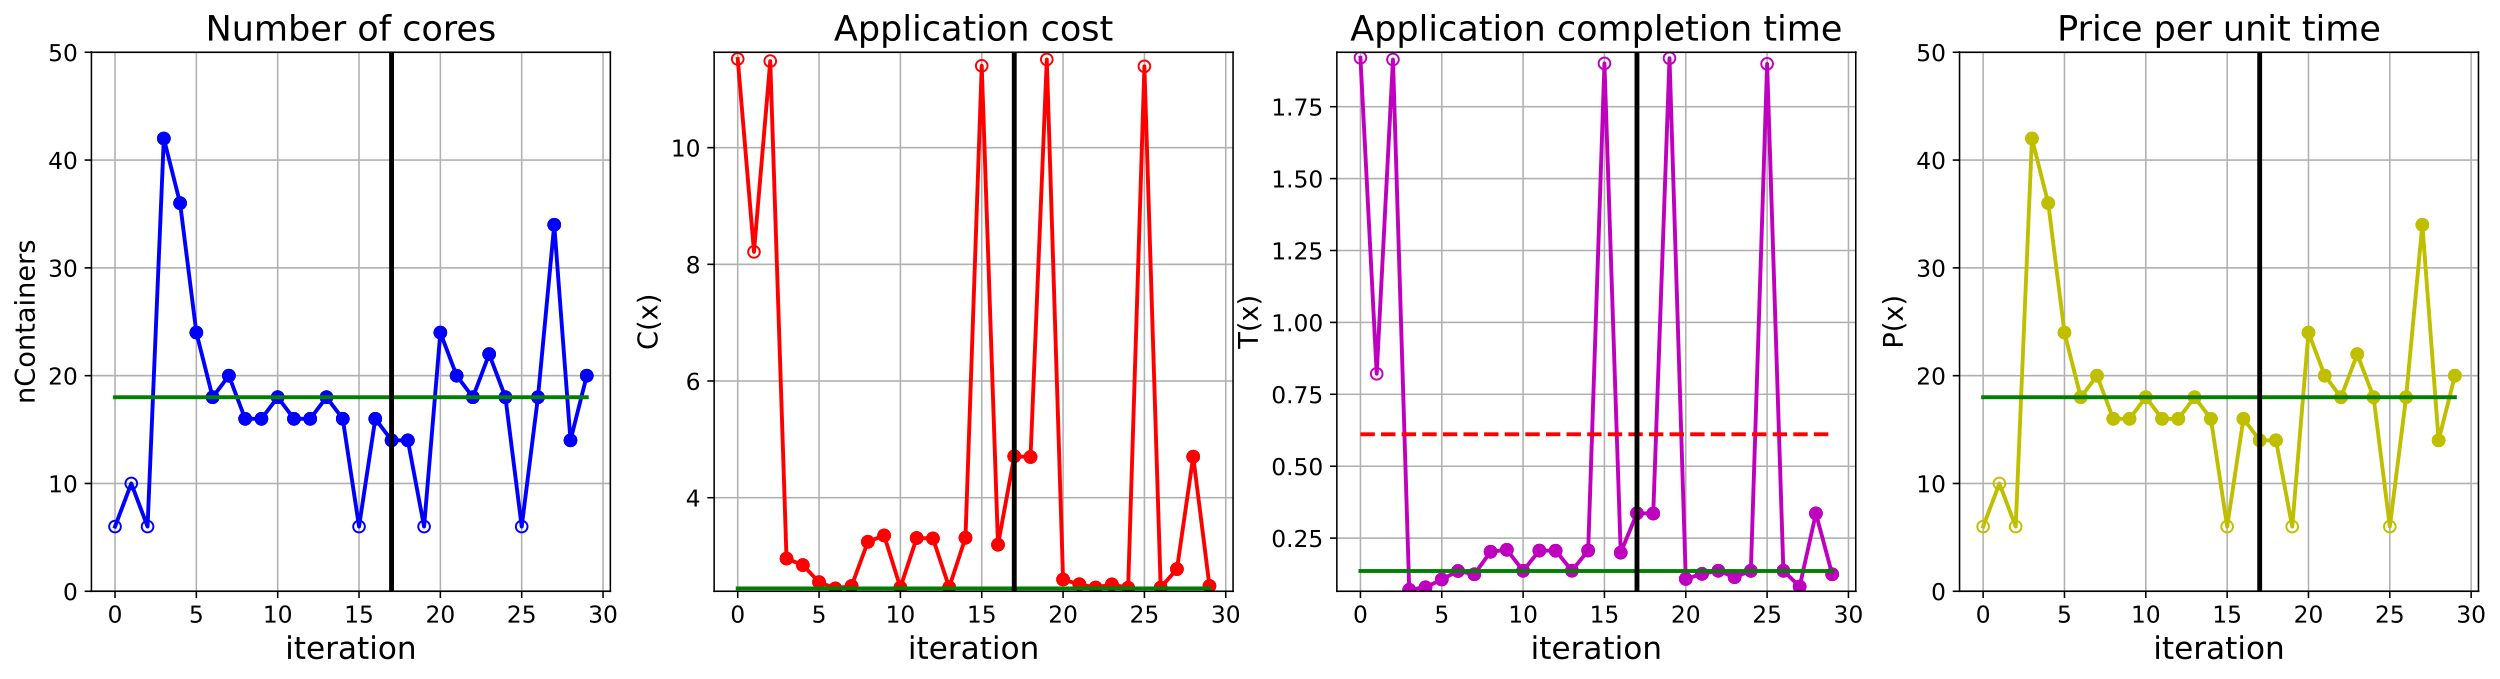 <?xml version="1.0" encoding="utf-8" standalone="no"?>
<!DOCTYPE svg PUBLIC "-//W3C//DTD SVG 1.1//EN"
  "http://www.w3.org/Graphics/SVG/1.1/DTD/svg11.dtd">
<!-- Created with matplotlib (https://matplotlib.org/) -->
<svg height="349.376pt" version="1.1" viewBox="0 0 1285.69 349.376" width="1285.69pt" xmlns="http://www.w3.org/2000/svg" xmlns:xlink="http://www.w3.org/1999/xlink">
 <defs>
  <style type="text/css">
*{stroke-linecap:butt;stroke-linejoin:round;}
  </style>
 </defs>
 <g id="figure_1">
  <g id="patch_1">
   <path d="M 0 349.376 
L 1285.69 349.376 
L 1285.69 0 
L 0 0 
z
" style="fill:#ffffff;"/>
  </g>
  <g id="axes_1">
   <g id="patch_2">
    <path d="M 47.019 304.077 
L 313.889 304.077 
L 313.889 26.877 
L 47.019 26.877 
z
" style="fill:#ffffff;"/>
   </g>
   <g id="matplotlib.axis_1">
    <g id="xtick_1">
     <g id="line2d_1">
      <path clip-path="url(#pf3da365f77)" d="M 59.15 304.077 
L 59.15 26.877 
" style="fill:none;stroke:#b0b0b0;stroke-linecap:square;stroke-width:0.8;"/>
     </g>
     <g id="line2d_2">
      <defs>
       <path d="M 0 0 
L 0 3.5 
" id="me9c77fbd7f" style="stroke:#000000;stroke-width:0.8;"/>
      </defs>
      <g>
       <use style="stroke:#000000;stroke-width:0.8;" x="59.15" xlink:href="#me9c77fbd7f" y="304.077"/>
      </g>
     </g>
     <g id="text_1">
      <!-- 0 -->
      <defs>
       <path d="M 31.781 66.406 
Q 24.172 66.406 20.328 58.906 
Q 16.5 51.422 16.5 36.375 
Q 16.5 21.391 20.328 13.891 
Q 24.172 6.391 31.781 6.391 
Q 39.453 6.391 43.281 13.891 
Q 47.125 21.391 47.125 36.375 
Q 47.125 51.422 43.281 58.906 
Q 39.453 66.406 31.781 66.406 
z
M 31.781 74.219 
Q 44.047 74.219 50.516 64.516 
Q 56.984 54.828 56.984 36.375 
Q 56.984 17.969 50.516 8.266 
Q 44.047 -1.422 31.781 -1.422 
Q 19.531 -1.422 13.062 8.266 
Q 6.594 17.969 6.594 36.375 
Q 6.594 54.828 13.062 64.516 
Q 19.531 74.219 31.781 74.219 
z
" id="DejaVuSans-48"/>
      </defs>
      <g transform="translate(55.332 320.195)scale(0.12 -0.12)">
       <use xlink:href="#DejaVuSans-48"/>
      </g>
     </g>
    </g>
    <g id="xtick_2">
     <g id="line2d_3">
      <path clip-path="url(#pf3da365f77)" d="M 100.979 304.077 
L 100.979 26.877 
" style="fill:none;stroke:#b0b0b0;stroke-linecap:square;stroke-width:0.8;"/>
     </g>
     <g id="line2d_4">
      <g>
       <use style="stroke:#000000;stroke-width:0.8;" x="100.979" xlink:href="#me9c77fbd7f" y="304.077"/>
      </g>
     </g>
     <g id="text_2">
      <!-- 5 -->
      <defs>
       <path d="M 10.797 72.906 
L 49.516 72.906 
L 49.516 64.594 
L 19.828 64.594 
L 19.828 46.734 
Q 21.969 47.469 24.109 47.828 
Q 26.266 48.188 28.422 48.188 
Q 40.625 48.188 47.75 41.5 
Q 54.891 34.812 54.891 23.391 
Q 54.891 11.625 47.562 5.094 
Q 40.234 -1.422 26.906 -1.422 
Q 22.312 -1.422 17.547 -0.641 
Q 12.797 0.141 7.719 1.703 
L 7.719 11.625 
Q 12.109 9.234 16.797 8.062 
Q 21.484 6.891 26.703 6.891 
Q 35.156 6.891 40.078 11.328 
Q 45.016 15.766 45.016 23.391 
Q 45.016 31 40.078 35.438 
Q 35.156 39.891 26.703 39.891 
Q 22.75 39.891 18.812 39.016 
Q 14.891 38.141 10.797 36.281 
z
" id="DejaVuSans-53"/>
      </defs>
      <g transform="translate(97.161 320.195)scale(0.12 -0.12)">
       <use xlink:href="#DejaVuSans-53"/>
      </g>
     </g>
    </g>
    <g id="xtick_3">
     <g id="line2d_5">
      <path clip-path="url(#pf3da365f77)" d="M 142.808 304.077 
L 142.808 26.877 
" style="fill:none;stroke:#b0b0b0;stroke-linecap:square;stroke-width:0.8;"/>
     </g>
     <g id="line2d_6">
      <g>
       <use style="stroke:#000000;stroke-width:0.8;" x="142.808" xlink:href="#me9c77fbd7f" y="304.077"/>
      </g>
     </g>
     <g id="text_3">
      <!-- 10 -->
      <defs>
       <path d="M 12.406 8.297 
L 28.516 8.297 
L 28.516 63.922 
L 10.984 60.406 
L 10.984 69.391 
L 28.422 72.906 
L 38.281 72.906 
L 38.281 8.297 
L 54.391 8.297 
L 54.391 0 
L 12.406 0 
z
" id="DejaVuSans-49"/>
      </defs>
      <g transform="translate(135.173 320.195)scale(0.12 -0.12)">
       <use xlink:href="#DejaVuSans-49"/>
       <use x="63.623" xlink:href="#DejaVuSans-48"/>
      </g>
     </g>
    </g>
    <g id="xtick_4">
     <g id="line2d_7">
      <path clip-path="url(#pf3da365f77)" d="M 184.637 304.077 
L 184.637 26.877 
" style="fill:none;stroke:#b0b0b0;stroke-linecap:square;stroke-width:0.8;"/>
     </g>
     <g id="line2d_8">
      <g>
       <use style="stroke:#000000;stroke-width:0.8;" x="184.637" xlink:href="#me9c77fbd7f" y="304.077"/>
      </g>
     </g>
     <g id="text_4">
      <!-- 15 -->
      <g transform="translate(177.002 320.195)scale(0.12 -0.12)">
       <use xlink:href="#DejaVuSans-49"/>
       <use x="63.623" xlink:href="#DejaVuSans-53"/>
      </g>
     </g>
    </g>
    <g id="xtick_5">
     <g id="line2d_9">
      <path clip-path="url(#pf3da365f77)" d="M 226.466 304.077 
L 226.466 26.877 
" style="fill:none;stroke:#b0b0b0;stroke-linecap:square;stroke-width:0.8;"/>
     </g>
     <g id="line2d_10">
      <g>
       <use style="stroke:#000000;stroke-width:0.8;" x="226.466" xlink:href="#me9c77fbd7f" y="304.077"/>
      </g>
     </g>
     <g id="text_5">
      <!-- 20 -->
      <defs>
       <path d="M 19.188 8.297 
L 53.609 8.297 
L 53.609 0 
L 7.328 0 
L 7.328 8.297 
Q 12.938 14.109 22.625 23.891 
Q 32.328 33.688 34.812 36.531 
Q 39.547 41.844 41.422 45.531 
Q 43.312 49.219 43.312 52.781 
Q 43.312 58.594 39.234 62.25 
Q 35.156 65.922 28.609 65.922 
Q 23.969 65.922 18.812 64.312 
Q 13.672 62.703 7.812 59.422 
L 7.812 69.391 
Q 13.766 71.781 18.938 73 
Q 24.125 74.219 28.422 74.219 
Q 39.75 74.219 46.484 68.547 
Q 53.219 62.891 53.219 53.422 
Q 53.219 48.922 51.531 44.891 
Q 49.859 40.875 45.406 35.406 
Q 44.188 33.984 37.641 27.219 
Q 31.109 20.453 19.188 8.297 
z
" id="DejaVuSans-50"/>
      </defs>
      <g transform="translate(218.831 320.195)scale(0.12 -0.12)">
       <use xlink:href="#DejaVuSans-50"/>
       <use x="63.623" xlink:href="#DejaVuSans-48"/>
      </g>
     </g>
    </g>
    <g id="xtick_6">
     <g id="line2d_11">
      <path clip-path="url(#pf3da365f77)" d="M 268.295 304.077 
L 268.295 26.877 
" style="fill:none;stroke:#b0b0b0;stroke-linecap:square;stroke-width:0.8;"/>
     </g>
     <g id="line2d_12">
      <g>
       <use style="stroke:#000000;stroke-width:0.8;" x="268.295" xlink:href="#me9c77fbd7f" y="304.077"/>
      </g>
     </g>
     <g id="text_6">
      <!-- 25 -->
      <g transform="translate(260.66 320.195)scale(0.12 -0.12)">
       <use xlink:href="#DejaVuSans-50"/>
       <use x="63.623" xlink:href="#DejaVuSans-53"/>
      </g>
     </g>
    </g>
    <g id="xtick_7">
     <g id="line2d_13">
      <path clip-path="url(#pf3da365f77)" d="M 310.124 304.077 
L 310.124 26.877 
" style="fill:none;stroke:#b0b0b0;stroke-linecap:square;stroke-width:0.8;"/>
     </g>
     <g id="line2d_14">
      <g>
       <use style="stroke:#000000;stroke-width:0.8;" x="310.124" xlink:href="#me9c77fbd7f" y="304.077"/>
      </g>
     </g>
     <g id="text_7">
      <!-- 30 -->
      <defs>
       <path d="M 40.578 39.312 
Q 47.656 37.797 51.625 33 
Q 55.609 28.219 55.609 21.188 
Q 55.609 10.406 48.188 4.484 
Q 40.766 -1.422 27.094 -1.422 
Q 22.516 -1.422 17.656 -0.516 
Q 12.797 0.391 7.625 2.203 
L 7.625 11.719 
Q 11.719 9.328 16.594 8.109 
Q 21.484 6.891 26.812 6.891 
Q 36.078 6.891 40.938 10.547 
Q 45.797 14.203 45.797 21.188 
Q 45.797 27.641 41.281 31.266 
Q 36.766 34.906 28.719 34.906 
L 20.219 34.906 
L 20.219 43.016 
L 29.109 43.016 
Q 36.375 43.016 40.234 45.922 
Q 44.094 48.828 44.094 54.297 
Q 44.094 59.906 40.109 62.906 
Q 36.141 65.922 28.719 65.922 
Q 24.656 65.922 20.016 65.031 
Q 15.375 64.156 9.812 62.312 
L 9.812 71.094 
Q 15.438 72.656 20.344 73.438 
Q 25.25 74.219 29.594 74.219 
Q 40.828 74.219 47.359 69.109 
Q 53.906 64.016 53.906 55.328 
Q 53.906 49.266 50.438 45.094 
Q 46.969 40.922 40.578 39.312 
z
" id="DejaVuSans-51"/>
      </defs>
      <g transform="translate(302.489 320.195)scale(0.12 -0.12)">
       <use xlink:href="#DejaVuSans-51"/>
       <use x="63.623" xlink:href="#DejaVuSans-48"/>
      </g>
     </g>
    </g>
    <g id="text_8">
     <!-- iteration -->
     <defs>
      <path d="M 9.422 54.688 
L 18.406 54.688 
L 18.406 0 
L 9.422 0 
z
M 9.422 75.984 
L 18.406 75.984 
L 18.406 64.594 
L 9.422 64.594 
z
" id="DejaVuSans-105"/>
      <path d="M 18.312 70.219 
L 18.312 54.688 
L 36.812 54.688 
L 36.812 47.703 
L 18.312 47.703 
L 18.312 18.016 
Q 18.312 11.328 20.141 9.422 
Q 21.969 7.516 27.594 7.516 
L 36.812 7.516 
L 36.812 0 
L 27.594 0 
Q 17.188 0 13.234 3.875 
Q 9.281 7.766 9.281 18.016 
L 9.281 47.703 
L 2.688 47.703 
L 2.688 54.688 
L 9.281 54.688 
L 9.281 70.219 
z
" id="DejaVuSans-116"/>
      <path d="M 56.203 29.594 
L 56.203 25.203 
L 14.891 25.203 
Q 15.484 15.922 20.484 11.062 
Q 25.484 6.203 34.422 6.203 
Q 39.594 6.203 44.453 7.469 
Q 49.312 8.734 54.109 11.281 
L 54.109 2.781 
Q 49.266 0.734 44.188 -0.344 
Q 39.109 -1.422 33.891 -1.422 
Q 20.797 -1.422 13.156 6.188 
Q 5.516 13.812 5.516 26.812 
Q 5.516 40.234 12.766 48.109 
Q 20.016 56 32.328 56 
Q 43.359 56 49.781 48.891 
Q 56.203 41.797 56.203 29.594 
z
M 47.219 32.234 
Q 47.125 39.594 43.094 43.984 
Q 39.062 48.391 32.422 48.391 
Q 24.906 48.391 20.391 44.141 
Q 15.875 39.891 15.188 32.172 
z
" id="DejaVuSans-101"/>
      <path d="M 41.109 46.297 
Q 39.594 47.172 37.812 47.578 
Q 36.031 48 33.891 48 
Q 26.266 48 22.188 43.047 
Q 18.109 38.094 18.109 28.812 
L 18.109 0 
L 9.078 0 
L 9.078 54.688 
L 18.109 54.688 
L 18.109 46.188 
Q 20.953 51.172 25.484 53.578 
Q 30.031 56 36.531 56 
Q 37.453 56 38.578 55.875 
Q 39.703 55.766 41.062 55.516 
z
" id="DejaVuSans-114"/>
      <path d="M 34.281 27.484 
Q 23.391 27.484 19.188 25 
Q 14.984 22.516 14.984 16.5 
Q 14.984 11.719 18.141 8.906 
Q 21.297 6.109 26.703 6.109 
Q 34.188 6.109 38.703 11.406 
Q 43.219 16.703 43.219 25.484 
L 43.219 27.484 
z
M 52.203 31.203 
L 52.203 0 
L 43.219 0 
L 43.219 8.297 
Q 40.141 3.328 35.547 0.953 
Q 30.953 -1.422 24.312 -1.422 
Q 15.922 -1.422 10.953 3.297 
Q 6 8.016 6 15.922 
Q 6 25.141 12.172 29.828 
Q 18.359 34.516 30.609 34.516 
L 43.219 34.516 
L 43.219 35.406 
Q 43.219 41.609 39.141 45 
Q 35.062 48.391 27.688 48.391 
Q 23 48.391 18.547 47.266 
Q 14.109 46.141 10.016 43.891 
L 10.016 52.203 
Q 14.938 54.109 19.578 55.047 
Q 24.219 56 28.609 56 
Q 40.484 56 46.344 49.844 
Q 52.203 43.703 52.203 31.203 
z
" id="DejaVuSans-97"/>
      <path d="M 30.609 48.391 
Q 23.391 48.391 19.188 42.75 
Q 14.984 37.109 14.984 27.297 
Q 14.984 17.484 19.156 11.844 
Q 23.344 6.203 30.609 6.203 
Q 37.797 6.203 41.984 11.859 
Q 46.188 17.531 46.188 27.297 
Q 46.188 37.016 41.984 42.703 
Q 37.797 48.391 30.609 48.391 
z
M 30.609 56 
Q 42.328 56 49.016 48.375 
Q 55.719 40.766 55.719 27.297 
Q 55.719 13.875 49.016 6.219 
Q 42.328 -1.422 30.609 -1.422 
Q 18.844 -1.422 12.172 6.219 
Q 5.516 13.875 5.516 27.297 
Q 5.516 40.766 12.172 48.375 
Q 18.844 56 30.609 56 
z
" id="DejaVuSans-111"/>
      <path d="M 54.891 33.016 
L 54.891 0 
L 45.906 0 
L 45.906 32.719 
Q 45.906 40.484 42.875 44.328 
Q 39.844 48.188 33.797 48.188 
Q 26.516 48.188 22.312 43.547 
Q 18.109 38.922 18.109 30.906 
L 18.109 0 
L 9.078 0 
L 9.078 54.688 
L 18.109 54.688 
L 18.109 46.188 
Q 21.344 51.125 25.703 53.562 
Q 30.078 56 35.797 56 
Q 45.219 56 50.047 50.172 
Q 54.891 44.344 54.891 33.016 
z
" id="DejaVuSans-110"/>
     </defs>
     <g transform="translate(146.658 338.848)scale(0.16 -0.16)">
      <use xlink:href="#DejaVuSans-105"/>
      <use x="27.783" xlink:href="#DejaVuSans-116"/>
      <use x="66.992" xlink:href="#DejaVuSans-101"/>
      <use x="128.516" xlink:href="#DejaVuSans-114"/>
      <use x="169.629" xlink:href="#DejaVuSans-97"/>
      <use x="230.908" xlink:href="#DejaVuSans-116"/>
      <use x="270.117" xlink:href="#DejaVuSans-105"/>
      <use x="297.9" xlink:href="#DejaVuSans-111"/>
      <use x="359.082" xlink:href="#DejaVuSans-110"/>
     </g>
    </g>
   </g>
   <g id="matplotlib.axis_2">
    <g id="ytick_1">
     <g id="line2d_15">
      <path clip-path="url(#pf3da365f77)" d="M 47.019 304.077 
L 313.889 304.077 
" style="fill:none;stroke:#b0b0b0;stroke-linecap:square;stroke-width:0.8;"/>
     </g>
     <g id="line2d_16">
      <defs>
       <path d="M 0 0 
L -3.5 0 
" id="ma826d07061" style="stroke:#000000;stroke-width:0.8;"/>
      </defs>
      <g>
       <use style="stroke:#000000;stroke-width:0.8;" x="47.019" xlink:href="#ma826d07061" y="304.077"/>
      </g>
     </g>
     <g id="text_9">
      <!-- 0 -->
      <g transform="translate(32.384 308.636)scale(0.12 -0.12)">
       <use xlink:href="#DejaVuSans-48"/>
      </g>
     </g>
    </g>
    <g id="ytick_2">
     <g id="line2d_17">
      <path clip-path="url(#pf3da365f77)" d="M 47.019 248.637 
L 313.889 248.637 
" style="fill:none;stroke:#b0b0b0;stroke-linecap:square;stroke-width:0.8;"/>
     </g>
     <g id="line2d_18">
      <g>
       <use style="stroke:#000000;stroke-width:0.8;" x="47.019" xlink:href="#ma826d07061" y="248.637"/>
      </g>
     </g>
     <g id="text_10">
      <!-- 10 -->
      <g transform="translate(24.749 253.196)scale(0.12 -0.12)">
       <use xlink:href="#DejaVuSans-49"/>
       <use x="63.623" xlink:href="#DejaVuSans-48"/>
      </g>
     </g>
    </g>
    <g id="ytick_3">
     <g id="line2d_19">
      <path clip-path="url(#pf3da365f77)" d="M 47.019 193.197 
L 313.889 193.197 
" style="fill:none;stroke:#b0b0b0;stroke-linecap:square;stroke-width:0.8;"/>
     </g>
     <g id="line2d_20">
      <g>
       <use style="stroke:#000000;stroke-width:0.8;" x="47.019" xlink:href="#ma826d07061" y="193.197"/>
      </g>
     </g>
     <g id="text_11">
      <!-- 20 -->
      <g transform="translate(24.749 197.756)scale(0.12 -0.12)">
       <use xlink:href="#DejaVuSans-50"/>
       <use x="63.623" xlink:href="#DejaVuSans-48"/>
      </g>
     </g>
    </g>
    <g id="ytick_4">
     <g id="line2d_21">
      <path clip-path="url(#pf3da365f77)" d="M 47.019 137.757 
L 313.889 137.757 
" style="fill:none;stroke:#b0b0b0;stroke-linecap:square;stroke-width:0.8;"/>
     </g>
     <g id="line2d_22">
      <g>
       <use style="stroke:#000000;stroke-width:0.8;" x="47.019" xlink:href="#ma826d07061" y="137.757"/>
      </g>
     </g>
     <g id="text_12">
      <!-- 30 -->
      <g transform="translate(24.749 142.316)scale(0.12 -0.12)">
       <use xlink:href="#DejaVuSans-51"/>
       <use x="63.623" xlink:href="#DejaVuSans-48"/>
      </g>
     </g>
    </g>
    <g id="ytick_5">
     <g id="line2d_23">
      <path clip-path="url(#pf3da365f77)" d="M 47.019 82.317 
L 313.889 82.317 
" style="fill:none;stroke:#b0b0b0;stroke-linecap:square;stroke-width:0.8;"/>
     </g>
     <g id="line2d_24">
      <g>
       <use style="stroke:#000000;stroke-width:0.8;" x="47.019" xlink:href="#ma826d07061" y="82.317"/>
      </g>
     </g>
     <g id="text_13">
      <!-- 40 -->
      <defs>
       <path d="M 37.797 64.312 
L 12.891 25.391 
L 37.797 25.391 
z
M 35.203 72.906 
L 47.609 72.906 
L 47.609 25.391 
L 58.016 25.391 
L 58.016 17.188 
L 47.609 17.188 
L 47.609 0 
L 37.797 0 
L 37.797 17.188 
L 4.891 17.188 
L 4.891 26.703 
z
" id="DejaVuSans-52"/>
      </defs>
      <g transform="translate(24.749 86.876)scale(0.12 -0.12)">
       <use xlink:href="#DejaVuSans-52"/>
       <use x="63.623" xlink:href="#DejaVuSans-48"/>
      </g>
     </g>
    </g>
    <g id="ytick_6">
     <g id="line2d_25">
      <path clip-path="url(#pf3da365f77)" d="M 47.019 26.877 
L 313.889 26.877 
" style="fill:none;stroke:#b0b0b0;stroke-linecap:square;stroke-width:0.8;"/>
     </g>
     <g id="line2d_26">
      <g>
       <use style="stroke:#000000;stroke-width:0.8;" x="47.019" xlink:href="#ma826d07061" y="26.877"/>
      </g>
     </g>
     <g id="text_14">
      <!-- 50 -->
      <g transform="translate(24.749 31.436)scale(0.12 -0.12)">
       <use xlink:href="#DejaVuSans-53"/>
       <use x="63.623" xlink:href="#DejaVuSans-48"/>
      </g>
     </g>
    </g>
    <g id="text_15">
     <!-- nContainers -->
     <defs>
      <path d="M 64.406 67.281 
L 64.406 56.891 
Q 59.422 61.531 53.781 63.812 
Q 48.141 66.109 41.797 66.109 
Q 29.297 66.109 22.656 58.469 
Q 16.016 50.828 16.016 36.375 
Q 16.016 21.969 22.656 14.328 
Q 29.297 6.688 41.797 6.688 
Q 48.141 6.688 53.781 8.984 
Q 59.422 11.281 64.406 15.922 
L 64.406 5.609 
Q 59.234 2.094 53.438 0.328 
Q 47.656 -1.422 41.219 -1.422 
Q 24.656 -1.422 15.125 8.703 
Q 5.609 18.844 5.609 36.375 
Q 5.609 53.953 15.125 64.078 
Q 24.656 74.219 41.219 74.219 
Q 47.75 74.219 53.531 72.484 
Q 59.328 70.75 64.406 67.281 
z
" id="DejaVuSans-67"/>
      <path d="M 44.281 53.078 
L 44.281 44.578 
Q 40.484 46.531 36.375 47.5 
Q 32.281 48.484 27.875 48.484 
Q 21.188 48.484 17.844 46.438 
Q 14.5 44.391 14.5 40.281 
Q 14.5 37.156 16.891 35.375 
Q 19.281 33.594 26.516 31.984 
L 29.594 31.297 
Q 39.156 29.25 43.188 25.516 
Q 47.219 21.781 47.219 15.094 
Q 47.219 7.469 41.188 3.016 
Q 35.156 -1.422 24.609 -1.422 
Q 20.219 -1.422 15.453 -0.562 
Q 10.688 0.297 5.422 2 
L 5.422 11.281 
Q 10.406 8.688 15.234 7.391 
Q 20.062 6.109 24.812 6.109 
Q 31.156 6.109 34.562 8.281 
Q 37.984 10.453 37.984 14.406 
Q 37.984 18.062 35.516 20.016 
Q 33.062 21.969 24.703 23.781 
L 21.578 24.516 
Q 13.234 26.266 9.516 29.906 
Q 5.812 33.547 5.812 39.891 
Q 5.812 47.609 11.281 51.797 
Q 16.75 56 26.812 56 
Q 31.781 56 36.172 55.266 
Q 40.578 54.547 44.281 53.078 
z
" id="DejaVuSans-115"/>
     </defs>
     <g transform="translate(17.838 207.767)rotate(-90)scale(0.14 -0.14)">
      <use xlink:href="#DejaVuSans-110"/>
      <use x="63.379" xlink:href="#DejaVuSans-67"/>
      <use x="133.203" xlink:href="#DejaVuSans-111"/>
      <use x="194.385" xlink:href="#DejaVuSans-110"/>
      <use x="257.764" xlink:href="#DejaVuSans-116"/>
      <use x="296.973" xlink:href="#DejaVuSans-97"/>
      <use x="358.252" xlink:href="#DejaVuSans-105"/>
      <use x="386.035" xlink:href="#DejaVuSans-110"/>
      <use x="449.414" xlink:href="#DejaVuSans-101"/>
      <use x="510.938" xlink:href="#DejaVuSans-114"/>
      <use x="552.051" xlink:href="#DejaVuSans-115"/>
     </g>
    </g>
   </g>
   <g id="line2d_27">
    <path clip-path="url(#pf3da365f77)" d="M 59.15 270.813 
L 67.516 248.637 
L 75.881 270.813 
L 84.247 71.229 
L 92.613 104.493 
L 100.979 171.021 
L 109.345 204.285 
L 117.711 193.197 
L 126.076 215.373 
L 134.442 215.373 
L 142.808 204.285 
L 151.174 215.373 
L 159.54 215.373 
L 167.905 204.285 
L 176.271 215.373 
L 184.637 270.813 
L 193.003 215.373 
L 201.369 226.461 
L 209.735 226.461 
L 218.1 270.813 
L 226.466 171.021 
L 234.832 193.197 
L 243.198 204.285 
L 251.564 182.109 
L 259.929 204.285 
L 268.295 270.813 
L 276.661 204.285 
L 285.027 115.581 
L 293.393 226.461 
L 301.759 193.197 
" style="fill:none;stroke:#0000ff;stroke-linecap:square;stroke-width:2;"/>
    <defs>
     <path d="M 0 3 
C 0.796 3 1.559 2.684 2.121 2.121 
C 2.684 1.559 3 0.796 3 0 
C 3 -0.796 2.684 -1.559 2.121 -2.121 
C 1.559 -2.684 0.796 -3 0 -3 
C -0.796 -3 -1.559 -2.684 -2.121 -2.121 
C -2.684 -1.559 -3 -0.796 -3 0 
C -3 0.796 -2.684 1.559 -2.121 2.121 
C -1.559 2.684 -0.796 3 0 3 
z
" id="m7e40b10bac" style="stroke:#0000ff;"/>
    </defs>
    <g clip-path="url(#pf3da365f77)">
     <use style="fill-opacity:0;stroke:#0000ff;" x="59.15" xlink:href="#m7e40b10bac" y="270.813"/>
     <use style="fill-opacity:0;stroke:#0000ff;" x="67.516" xlink:href="#m7e40b10bac" y="248.637"/>
     <use style="fill-opacity:0;stroke:#0000ff;" x="75.881" xlink:href="#m7e40b10bac" y="270.813"/>
     <use style="fill-opacity:0;stroke:#0000ff;" x="84.247" xlink:href="#m7e40b10bac" y="71.229"/>
     <use style="fill-opacity:0;stroke:#0000ff;" x="92.613" xlink:href="#m7e40b10bac" y="104.493"/>
     <use style="fill-opacity:0;stroke:#0000ff;" x="100.979" xlink:href="#m7e40b10bac" y="171.021"/>
     <use style="fill-opacity:0;stroke:#0000ff;" x="109.345" xlink:href="#m7e40b10bac" y="204.285"/>
     <use style="fill-opacity:0;stroke:#0000ff;" x="117.711" xlink:href="#m7e40b10bac" y="193.197"/>
     <use style="fill-opacity:0;stroke:#0000ff;" x="126.076" xlink:href="#m7e40b10bac" y="215.373"/>
     <use style="fill-opacity:0;stroke:#0000ff;" x="134.442" xlink:href="#m7e40b10bac" y="215.373"/>
     <use style="fill-opacity:0;stroke:#0000ff;" x="142.808" xlink:href="#m7e40b10bac" y="204.285"/>
     <use style="fill-opacity:0;stroke:#0000ff;" x="151.174" xlink:href="#m7e40b10bac" y="215.373"/>
     <use style="fill-opacity:0;stroke:#0000ff;" x="159.54" xlink:href="#m7e40b10bac" y="215.373"/>
     <use style="fill-opacity:0;stroke:#0000ff;" x="167.905" xlink:href="#m7e40b10bac" y="204.285"/>
     <use style="fill-opacity:0;stroke:#0000ff;" x="176.271" xlink:href="#m7e40b10bac" y="215.373"/>
     <use style="fill-opacity:0;stroke:#0000ff;" x="184.637" xlink:href="#m7e40b10bac" y="270.813"/>
     <use style="fill-opacity:0;stroke:#0000ff;" x="193.003" xlink:href="#m7e40b10bac" y="215.373"/>
     <use style="fill-opacity:0;stroke:#0000ff;" x="201.369" xlink:href="#m7e40b10bac" y="226.461"/>
     <use style="fill-opacity:0;stroke:#0000ff;" x="209.735" xlink:href="#m7e40b10bac" y="226.461"/>
     <use style="fill-opacity:0;stroke:#0000ff;" x="218.1" xlink:href="#m7e40b10bac" y="270.813"/>
     <use style="fill-opacity:0;stroke:#0000ff;" x="226.466" xlink:href="#m7e40b10bac" y="171.021"/>
     <use style="fill-opacity:0;stroke:#0000ff;" x="234.832" xlink:href="#m7e40b10bac" y="193.197"/>
     <use style="fill-opacity:0;stroke:#0000ff;" x="243.198" xlink:href="#m7e40b10bac" y="204.285"/>
     <use style="fill-opacity:0;stroke:#0000ff;" x="251.564" xlink:href="#m7e40b10bac" y="182.109"/>
     <use style="fill-opacity:0;stroke:#0000ff;" x="259.929" xlink:href="#m7e40b10bac" y="204.285"/>
     <use style="fill-opacity:0;stroke:#0000ff;" x="268.295" xlink:href="#m7e40b10bac" y="270.813"/>
     <use style="fill-opacity:0;stroke:#0000ff;" x="276.661" xlink:href="#m7e40b10bac" y="204.285"/>
     <use style="fill-opacity:0;stroke:#0000ff;" x="285.027" xlink:href="#m7e40b10bac" y="115.581"/>
     <use style="fill-opacity:0;stroke:#0000ff;" x="293.393" xlink:href="#m7e40b10bac" y="226.461"/>
     <use style="fill-opacity:0;stroke:#0000ff;" x="301.759" xlink:href="#m7e40b10bac" y="193.197"/>
    </g>
   </g>
   <g id="line2d_28">
    <defs>
     <path d="M 0 3 
C 0.796 3 1.559 2.684 2.121 2.121 
C 2.684 1.559 3 0.796 3 0 
C 3 -0.796 2.684 -1.559 2.121 -2.121 
C 1.559 -2.684 0.796 -3 0 -3 
C -0.796 -3 -1.559 -2.684 -2.121 -2.121 
C -2.684 -1.559 -3 -0.796 -3 0 
C -3 0.796 -2.684 1.559 -2.121 2.121 
C -1.559 2.684 -0.796 3 0 3 
z
" id="m30cfb0ce25" style="stroke:#0000ff;"/>
    </defs>
    <g clip-path="url(#pf3da365f77)">
     <use style="fill:#0000ff;stroke:#0000ff;" x="84.247" xlink:href="#m30cfb0ce25" y="71.229"/>
    </g>
   </g>
   <g id="line2d_29">
    <g clip-path="url(#pf3da365f77)">
     <use style="fill:#0000ff;stroke:#0000ff;" x="92.613" xlink:href="#m30cfb0ce25" y="104.493"/>
    </g>
   </g>
   <g id="line2d_30">
    <g clip-path="url(#pf3da365f77)">
     <use style="fill:#0000ff;stroke:#0000ff;" x="100.979" xlink:href="#m30cfb0ce25" y="171.021"/>
    </g>
   </g>
   <g id="line2d_31">
    <g clip-path="url(#pf3da365f77)">
     <use style="fill:#0000ff;stroke:#0000ff;" x="109.345" xlink:href="#m30cfb0ce25" y="204.285"/>
    </g>
   </g>
   <g id="line2d_32">
    <g clip-path="url(#pf3da365f77)">
     <use style="fill:#0000ff;stroke:#0000ff;" x="117.711" xlink:href="#m30cfb0ce25" y="193.197"/>
    </g>
   </g>
   <g id="line2d_33">
    <g clip-path="url(#pf3da365f77)">
     <use style="fill:#0000ff;stroke:#0000ff;" x="126.076" xlink:href="#m30cfb0ce25" y="215.373"/>
    </g>
   </g>
   <g id="line2d_34">
    <g clip-path="url(#pf3da365f77)">
     <use style="fill:#0000ff;stroke:#0000ff;" x="134.442" xlink:href="#m30cfb0ce25" y="215.373"/>
    </g>
   </g>
   <g id="line2d_35">
    <g clip-path="url(#pf3da365f77)">
     <use style="fill:#0000ff;stroke:#0000ff;" x="142.808" xlink:href="#m30cfb0ce25" y="204.285"/>
    </g>
   </g>
   <g id="line2d_36">
    <g clip-path="url(#pf3da365f77)">
     <use style="fill:#0000ff;stroke:#0000ff;" x="151.174" xlink:href="#m30cfb0ce25" y="215.373"/>
    </g>
   </g>
   <g id="line2d_37">
    <g clip-path="url(#pf3da365f77)">
     <use style="fill:#0000ff;stroke:#0000ff;" x="159.54" xlink:href="#m30cfb0ce25" y="215.373"/>
    </g>
   </g>
   <g id="line2d_38">
    <g clip-path="url(#pf3da365f77)">
     <use style="fill:#0000ff;stroke:#0000ff;" x="167.905" xlink:href="#m30cfb0ce25" y="204.285"/>
    </g>
   </g>
   <g id="line2d_39">
    <g clip-path="url(#pf3da365f77)">
     <use style="fill:#0000ff;stroke:#0000ff;" x="176.271" xlink:href="#m30cfb0ce25" y="215.373"/>
    </g>
   </g>
   <g id="line2d_40">
    <g clip-path="url(#pf3da365f77)">
     <use style="fill:#0000ff;stroke:#0000ff;" x="193.003" xlink:href="#m30cfb0ce25" y="215.373"/>
    </g>
   </g>
   <g id="line2d_41">
    <g clip-path="url(#pf3da365f77)">
     <use style="fill:#0000ff;stroke:#0000ff;" x="201.369" xlink:href="#m30cfb0ce25" y="226.461"/>
    </g>
   </g>
   <g id="line2d_42">
    <g clip-path="url(#pf3da365f77)">
     <use style="fill:#0000ff;stroke:#0000ff;" x="209.735" xlink:href="#m30cfb0ce25" y="226.461"/>
    </g>
   </g>
   <g id="line2d_43">
    <g clip-path="url(#pf3da365f77)">
     <use style="fill:#0000ff;stroke:#0000ff;" x="226.466" xlink:href="#m30cfb0ce25" y="171.021"/>
    </g>
   </g>
   <g id="line2d_44">
    <g clip-path="url(#pf3da365f77)">
     <use style="fill:#0000ff;stroke:#0000ff;" x="234.832" xlink:href="#m30cfb0ce25" y="193.197"/>
    </g>
   </g>
   <g id="line2d_45">
    <g clip-path="url(#pf3da365f77)">
     <use style="fill:#0000ff;stroke:#0000ff;" x="243.198" xlink:href="#m30cfb0ce25" y="204.285"/>
    </g>
   </g>
   <g id="line2d_46">
    <g clip-path="url(#pf3da365f77)">
     <use style="fill:#0000ff;stroke:#0000ff;" x="251.564" xlink:href="#m30cfb0ce25" y="182.109"/>
    </g>
   </g>
   <g id="line2d_47">
    <g clip-path="url(#pf3da365f77)">
     <use style="fill:#0000ff;stroke:#0000ff;" x="259.929" xlink:href="#m30cfb0ce25" y="204.285"/>
    </g>
   </g>
   <g id="line2d_48">
    <g clip-path="url(#pf3da365f77)">
     <use style="fill:#0000ff;stroke:#0000ff;" x="276.661" xlink:href="#m30cfb0ce25" y="204.285"/>
    </g>
   </g>
   <g id="line2d_49">
    <g clip-path="url(#pf3da365f77)">
     <use style="fill:#0000ff;stroke:#0000ff;" x="285.027" xlink:href="#m30cfb0ce25" y="115.581"/>
    </g>
   </g>
   <g id="line2d_50">
    <g clip-path="url(#pf3da365f77)">
     <use style="fill:#0000ff;stroke:#0000ff;" x="293.393" xlink:href="#m30cfb0ce25" y="226.461"/>
    </g>
   </g>
   <g id="line2d_51">
    <g clip-path="url(#pf3da365f77)">
     <use style="fill:#0000ff;stroke:#0000ff;" x="301.759" xlink:href="#m30cfb0ce25" y="193.197"/>
    </g>
   </g>
   <g id="line2d_52">
    <path clip-path="url(#pf3da365f77)" d="M 59.15 204.285 
L 67.516 204.285 
L 75.881 204.285 
L 84.247 204.285 
L 92.613 204.285 
L 100.979 204.285 
L 109.345 204.285 
L 117.711 204.285 
L 126.076 204.285 
L 134.442 204.285 
L 142.808 204.285 
L 151.174 204.285 
L 159.54 204.285 
L 167.905 204.285 
L 176.271 204.285 
L 184.637 204.285 
L 193.003 204.285 
L 201.369 204.285 
L 209.735 204.285 
L 218.1 204.285 
L 226.466 204.285 
L 234.832 204.285 
L 243.198 204.285 
L 251.564 204.285 
L 259.929 204.285 
L 268.295 204.285 
L 276.661 204.285 
L 285.027 204.285 
L 293.393 204.285 
L 301.759 204.285 
" style="fill:none;stroke:#008000;stroke-linecap:square;stroke-width:2;"/>
   </g>
   <g id="line2d_53">
    <path clip-path="url(#pf3da365f77)" d="M 201.369 304.077 
L 201.369 26.877 
" style="fill:none;stroke:#000000;stroke-linecap:square;stroke-width:2.5;"/>
   </g>
   <g id="patch_3">
    <path d="M 47.019 304.077 
L 47.019 26.877 
" style="fill:none;stroke:#000000;stroke-linecap:square;stroke-linejoin:miter;stroke-width:0.8;"/>
   </g>
   <g id="patch_4">
    <path d="M 313.889 304.077 
L 313.889 26.877 
" style="fill:none;stroke:#000000;stroke-linecap:square;stroke-linejoin:miter;stroke-width:0.8;"/>
   </g>
   <g id="patch_5">
    <path d="M 47.019 304.077 
L 313.889 304.077 
" style="fill:none;stroke:#000000;stroke-linecap:square;stroke-linejoin:miter;stroke-width:0.8;"/>
   </g>
   <g id="patch_6">
    <path d="M 47.019 26.877 
L 313.889 26.877 
" style="fill:none;stroke:#000000;stroke-linecap:square;stroke-linejoin:miter;stroke-width:0.8;"/>
   </g>
   <g id="text_16">
    <!-- Number of cores -->
    <defs>
     <path d="M 9.812 72.906 
L 23.094 72.906 
L 55.422 11.922 
L 55.422 72.906 
L 64.984 72.906 
L 64.984 0 
L 51.703 0 
L 19.391 60.984 
L 19.391 0 
L 9.812 0 
z
" id="DejaVuSans-78"/>
     <path d="M 8.5 21.578 
L 8.5 54.688 
L 17.484 54.688 
L 17.484 21.922 
Q 17.484 14.156 20.5 10.266 
Q 23.531 6.391 29.594 6.391 
Q 36.859 6.391 41.078 11.031 
Q 45.312 15.672 45.312 23.688 
L 45.312 54.688 
L 54.297 54.688 
L 54.297 0 
L 45.312 0 
L 45.312 8.406 
Q 42.047 3.422 37.719 1 
Q 33.406 -1.422 27.688 -1.422 
Q 18.266 -1.422 13.375 4.438 
Q 8.5 10.297 8.5 21.578 
z
M 31.109 56 
z
" id="DejaVuSans-117"/>
     <path d="M 52 44.188 
Q 55.375 50.25 60.062 53.125 
Q 64.75 56 71.094 56 
Q 79.641 56 84.281 50.016 
Q 88.922 44.047 88.922 33.016 
L 88.922 0 
L 79.891 0 
L 79.891 32.719 
Q 79.891 40.578 77.094 44.375 
Q 74.312 48.188 68.609 48.188 
Q 61.625 48.188 57.562 43.547 
Q 53.516 38.922 53.516 30.906 
L 53.516 0 
L 44.484 0 
L 44.484 32.719 
Q 44.484 40.625 41.703 44.406 
Q 38.922 48.188 33.109 48.188 
Q 26.219 48.188 22.156 43.531 
Q 18.109 38.875 18.109 30.906 
L 18.109 0 
L 9.078 0 
L 9.078 54.688 
L 18.109 54.688 
L 18.109 46.188 
Q 21.188 51.219 25.484 53.609 
Q 29.781 56 35.688 56 
Q 41.656 56 45.828 52.969 
Q 50 49.953 52 44.188 
z
" id="DejaVuSans-109"/>
     <path d="M 48.688 27.297 
Q 48.688 37.203 44.609 42.844 
Q 40.531 48.484 33.406 48.484 
Q 26.266 48.484 22.188 42.844 
Q 18.109 37.203 18.109 27.297 
Q 18.109 17.391 22.188 11.75 
Q 26.266 6.109 33.406 6.109 
Q 40.531 6.109 44.609 11.75 
Q 48.688 17.391 48.688 27.297 
z
M 18.109 46.391 
Q 20.953 51.266 25.266 53.625 
Q 29.594 56 35.594 56 
Q 45.562 56 51.781 48.094 
Q 58.016 40.188 58.016 27.297 
Q 58.016 14.406 51.781 6.484 
Q 45.562 -1.422 35.594 -1.422 
Q 29.594 -1.422 25.266 0.953 
Q 20.953 3.328 18.109 8.203 
L 18.109 0 
L 9.078 0 
L 9.078 75.984 
L 18.109 75.984 
z
" id="DejaVuSans-98"/>
     <path id="DejaVuSans-32"/>
     <path d="M 37.109 75.984 
L 37.109 68.5 
L 28.516 68.5 
Q 23.688 68.5 21.797 66.547 
Q 19.922 64.594 19.922 59.516 
L 19.922 54.688 
L 34.719 54.688 
L 34.719 47.703 
L 19.922 47.703 
L 19.922 0 
L 10.891 0 
L 10.891 47.703 
L 2.297 47.703 
L 2.297 54.688 
L 10.891 54.688 
L 10.891 58.5 
Q 10.891 67.625 15.141 71.797 
Q 19.391 75.984 28.609 75.984 
z
" id="DejaVuSans-102"/>
     <path d="M 48.781 52.594 
L 48.781 44.188 
Q 44.969 46.297 41.141 47.344 
Q 37.312 48.391 33.406 48.391 
Q 24.656 48.391 19.812 42.844 
Q 14.984 37.312 14.984 27.297 
Q 14.984 17.281 19.812 11.734 
Q 24.656 6.203 33.406 6.203 
Q 37.312 6.203 41.141 7.25 
Q 44.969 8.297 48.781 10.406 
L 48.781 2.094 
Q 45.016 0.344 40.984 -0.531 
Q 36.969 -1.422 32.422 -1.422 
Q 20.062 -1.422 12.781 6.344 
Q 5.516 14.109 5.516 27.297 
Q 5.516 40.672 12.859 48.328 
Q 20.219 56 33.016 56 
Q 37.156 56 41.109 55.141 
Q 45.062 54.297 48.781 52.594 
z
" id="DejaVuSans-99"/>
    </defs>
    <g transform="translate(105.725 20.877)scale(0.18 -0.18)">
     <use xlink:href="#DejaVuSans-78"/>
     <use x="74.805" xlink:href="#DejaVuSans-117"/>
     <use x="138.184" xlink:href="#DejaVuSans-109"/>
     <use x="235.596" xlink:href="#DejaVuSans-98"/>
     <use x="299.072" xlink:href="#DejaVuSans-101"/>
     <use x="360.596" xlink:href="#DejaVuSans-114"/>
     <use x="401.709" xlink:href="#DejaVuSans-32"/>
     <use x="433.496" xlink:href="#DejaVuSans-111"/>
     <use x="494.678" xlink:href="#DejaVuSans-102"/>
     <use x="529.883" xlink:href="#DejaVuSans-32"/>
     <use x="561.67" xlink:href="#DejaVuSans-99"/>
     <use x="616.65" xlink:href="#DejaVuSans-111"/>
     <use x="677.832" xlink:href="#DejaVuSans-114"/>
     <use x="716.695" xlink:href="#DejaVuSans-101"/>
     <use x="778.219" xlink:href="#DejaVuSans-115"/>
    </g>
   </g>
  </g>
  <g id="axes_2">
   <g id="patch_7">
    <path d="M 367.263 304.077 
L 634.132 304.077 
L 634.132 26.877 
L 367.263 26.877 
z
" style="fill:#ffffff;"/>
   </g>
   <g id="matplotlib.axis_3">
    <g id="xtick_8">
     <g id="line2d_54">
      <path clip-path="url(#p0138ac771c)" d="M 379.393 304.077 
L 379.393 26.877 
" style="fill:none;stroke:#b0b0b0;stroke-linecap:square;stroke-width:0.8;"/>
     </g>
     <g id="line2d_55">
      <g>
       <use style="stroke:#000000;stroke-width:0.8;" x="379.393" xlink:href="#me9c77fbd7f" y="304.077"/>
      </g>
     </g>
     <g id="text_17">
      <!-- 0 -->
      <g transform="translate(375.576 320.195)scale(0.12 -0.12)">
       <use xlink:href="#DejaVuSans-48"/>
      </g>
     </g>
    </g>
    <g id="xtick_9">
     <g id="line2d_56">
      <path clip-path="url(#p0138ac771c)" d="M 421.222 304.077 
L 421.222 26.877 
" style="fill:none;stroke:#b0b0b0;stroke-linecap:square;stroke-width:0.8;"/>
     </g>
     <g id="line2d_57">
      <g>
       <use style="stroke:#000000;stroke-width:0.8;" x="421.222" xlink:href="#me9c77fbd7f" y="304.077"/>
      </g>
     </g>
     <g id="text_18">
      <!-- 5 -->
      <g transform="translate(417.405 320.195)scale(0.12 -0.12)">
       <use xlink:href="#DejaVuSans-53"/>
      </g>
     </g>
    </g>
    <g id="xtick_10">
     <g id="line2d_58">
      <path clip-path="url(#p0138ac771c)" d="M 463.051 304.077 
L 463.051 26.877 
" style="fill:none;stroke:#b0b0b0;stroke-linecap:square;stroke-width:0.8;"/>
     </g>
     <g id="line2d_59">
      <g>
       <use style="stroke:#000000;stroke-width:0.8;" x="463.051" xlink:href="#me9c77fbd7f" y="304.077"/>
      </g>
     </g>
     <g id="text_19">
      <!-- 10 -->
      <g transform="translate(455.416 320.195)scale(0.12 -0.12)">
       <use xlink:href="#DejaVuSans-49"/>
       <use x="63.623" xlink:href="#DejaVuSans-48"/>
      </g>
     </g>
    </g>
    <g id="xtick_11">
     <g id="line2d_60">
      <path clip-path="url(#p0138ac771c)" d="M 504.881 304.077 
L 504.881 26.877 
" style="fill:none;stroke:#b0b0b0;stroke-linecap:square;stroke-width:0.8;"/>
     </g>
     <g id="line2d_61">
      <g>
       <use style="stroke:#000000;stroke-width:0.8;" x="504.881" xlink:href="#me9c77fbd7f" y="304.077"/>
      </g>
     </g>
     <g id="text_20">
      <!-- 15 -->
      <g transform="translate(497.246 320.195)scale(0.12 -0.12)">
       <use xlink:href="#DejaVuSans-49"/>
       <use x="63.623" xlink:href="#DejaVuSans-53"/>
      </g>
     </g>
    </g>
    <g id="xtick_12">
     <g id="line2d_62">
      <path clip-path="url(#p0138ac771c)" d="M 546.71 304.077 
L 546.71 26.877 
" style="fill:none;stroke:#b0b0b0;stroke-linecap:square;stroke-width:0.8;"/>
     </g>
     <g id="line2d_63">
      <g>
       <use style="stroke:#000000;stroke-width:0.8;" x="546.71" xlink:href="#me9c77fbd7f" y="304.077"/>
      </g>
     </g>
     <g id="text_21">
      <!-- 20 -->
      <g transform="translate(539.075 320.195)scale(0.12 -0.12)">
       <use xlink:href="#DejaVuSans-50"/>
       <use x="63.623" xlink:href="#DejaVuSans-48"/>
      </g>
     </g>
    </g>
    <g id="xtick_13">
     <g id="line2d_64">
      <path clip-path="url(#p0138ac771c)" d="M 588.539 304.077 
L 588.539 26.877 
" style="fill:none;stroke:#b0b0b0;stroke-linecap:square;stroke-width:0.8;"/>
     </g>
     <g id="line2d_65">
      <g>
       <use style="stroke:#000000;stroke-width:0.8;" x="588.539" xlink:href="#me9c77fbd7f" y="304.077"/>
      </g>
     </g>
     <g id="text_22">
      <!-- 25 -->
      <g transform="translate(580.904 320.195)scale(0.12 -0.12)">
       <use xlink:href="#DejaVuSans-50"/>
       <use x="63.623" xlink:href="#DejaVuSans-53"/>
      </g>
     </g>
    </g>
    <g id="xtick_14">
     <g id="line2d_66">
      <path clip-path="url(#p0138ac771c)" d="M 630.368 304.077 
L 630.368 26.877 
" style="fill:none;stroke:#b0b0b0;stroke-linecap:square;stroke-width:0.8;"/>
     </g>
     <g id="line2d_67">
      <g>
       <use style="stroke:#000000;stroke-width:0.8;" x="630.368" xlink:href="#me9c77fbd7f" y="304.077"/>
      </g>
     </g>
     <g id="text_23">
      <!-- 30 -->
      <g transform="translate(622.733 320.195)scale(0.12 -0.12)">
       <use xlink:href="#DejaVuSans-51"/>
       <use x="63.623" xlink:href="#DejaVuSans-48"/>
      </g>
     </g>
    </g>
    <g id="text_24">
     <!-- iteration -->
     <g transform="translate(466.901 338.848)scale(0.16 -0.16)">
      <use xlink:href="#DejaVuSans-105"/>
      <use x="27.783" xlink:href="#DejaVuSans-116"/>
      <use x="66.992" xlink:href="#DejaVuSans-101"/>
      <use x="128.516" xlink:href="#DejaVuSans-114"/>
      <use x="169.629" xlink:href="#DejaVuSans-97"/>
      <use x="230.908" xlink:href="#DejaVuSans-116"/>
      <use x="270.117" xlink:href="#DejaVuSans-105"/>
      <use x="297.9" xlink:href="#DejaVuSans-111"/>
      <use x="359.082" xlink:href="#DejaVuSans-110"/>
     </g>
    </g>
   </g>
   <g id="matplotlib.axis_4">
    <g id="ytick_7">
     <g id="line2d_68">
      <path clip-path="url(#p0138ac771c)" d="M 367.263 255.944 
L 634.132 255.944 
" style="fill:none;stroke:#b0b0b0;stroke-linecap:square;stroke-width:0.8;"/>
     </g>
     <g id="line2d_69">
      <g>
       <use style="stroke:#000000;stroke-width:0.8;" x="367.263" xlink:href="#ma826d07061" y="255.944"/>
      </g>
     </g>
     <g id="text_25">
      <!-- 4 -->
      <g transform="translate(352.628 260.503)scale(0.12 -0.12)">
       <use xlink:href="#DejaVuSans-52"/>
      </g>
     </g>
    </g>
    <g id="ytick_8">
     <g id="line2d_70">
      <path clip-path="url(#p0138ac771c)" d="M 367.263 195.942 
L 634.132 195.942 
" style="fill:none;stroke:#b0b0b0;stroke-linecap:square;stroke-width:0.8;"/>
     </g>
     <g id="line2d_71">
      <g>
       <use style="stroke:#000000;stroke-width:0.8;" x="367.263" xlink:href="#ma826d07061" y="195.942"/>
      </g>
     </g>
     <g id="text_26">
      <!-- 6 -->
      <defs>
       <path d="M 33.016 40.375 
Q 26.375 40.375 22.484 35.828 
Q 18.609 31.297 18.609 23.391 
Q 18.609 15.531 22.484 10.953 
Q 26.375 6.391 33.016 6.391 
Q 39.656 6.391 43.531 10.953 
Q 47.406 15.531 47.406 23.391 
Q 47.406 31.297 43.531 35.828 
Q 39.656 40.375 33.016 40.375 
z
M 52.594 71.297 
L 52.594 62.312 
Q 48.875 64.062 45.094 64.984 
Q 41.312 65.922 37.594 65.922 
Q 27.828 65.922 22.672 59.328 
Q 17.531 52.734 16.797 39.406 
Q 19.672 43.656 24.016 45.922 
Q 28.375 48.188 33.594 48.188 
Q 44.578 48.188 50.953 41.516 
Q 57.328 34.859 57.328 23.391 
Q 57.328 12.156 50.688 5.359 
Q 44.047 -1.422 33.016 -1.422 
Q 20.359 -1.422 13.672 8.266 
Q 6.984 17.969 6.984 36.375 
Q 6.984 53.656 15.188 63.938 
Q 23.391 74.219 37.203 74.219 
Q 40.922 74.219 44.703 73.484 
Q 48.484 72.75 52.594 71.297 
z
" id="DejaVuSans-54"/>
      </defs>
      <g transform="translate(352.628 200.501)scale(0.12 -0.12)">
       <use xlink:href="#DejaVuSans-54"/>
      </g>
     </g>
    </g>
    <g id="ytick_9">
     <g id="line2d_72">
      <path clip-path="url(#p0138ac771c)" d="M 367.263 135.939 
L 634.132 135.939 
" style="fill:none;stroke:#b0b0b0;stroke-linecap:square;stroke-width:0.8;"/>
     </g>
     <g id="line2d_73">
      <g>
       <use style="stroke:#000000;stroke-width:0.8;" x="367.263" xlink:href="#ma826d07061" y="135.939"/>
      </g>
     </g>
     <g id="text_27">
      <!-- 8 -->
      <defs>
       <path d="M 31.781 34.625 
Q 24.75 34.625 20.719 30.859 
Q 16.703 27.094 16.703 20.516 
Q 16.703 13.922 20.719 10.156 
Q 24.75 6.391 31.781 6.391 
Q 38.812 6.391 42.859 10.172 
Q 46.922 13.969 46.922 20.516 
Q 46.922 27.094 42.891 30.859 
Q 38.875 34.625 31.781 34.625 
z
M 21.922 38.812 
Q 15.578 40.375 12.031 44.719 
Q 8.5 49.078 8.5 55.328 
Q 8.5 64.062 14.719 69.141 
Q 20.953 74.219 31.781 74.219 
Q 42.672 74.219 48.875 69.141 
Q 55.078 64.062 55.078 55.328 
Q 55.078 49.078 51.531 44.719 
Q 48 40.375 41.703 38.812 
Q 48.828 37.156 52.797 32.312 
Q 56.781 27.484 56.781 20.516 
Q 56.781 9.906 50.312 4.234 
Q 43.844 -1.422 31.781 -1.422 
Q 19.734 -1.422 13.25 4.234 
Q 6.781 9.906 6.781 20.516 
Q 6.781 27.484 10.781 32.312 
Q 14.797 37.156 21.922 38.812 
z
M 18.312 54.391 
Q 18.312 48.734 21.844 45.562 
Q 25.391 42.391 31.781 42.391 
Q 38.141 42.391 41.719 45.562 
Q 45.312 48.734 45.312 54.391 
Q 45.312 60.062 41.719 63.234 
Q 38.141 66.406 31.781 66.406 
Q 25.391 66.406 21.844 63.234 
Q 18.312 60.062 18.312 54.391 
z
" id="DejaVuSans-56"/>
      </defs>
      <g transform="translate(352.628 140.498)scale(0.12 -0.12)">
       <use xlink:href="#DejaVuSans-56"/>
      </g>
     </g>
    </g>
    <g id="ytick_10">
     <g id="line2d_74">
      <path clip-path="url(#p0138ac771c)" d="M 367.263 75.936 
L 634.132 75.936 
" style="fill:none;stroke:#b0b0b0;stroke-linecap:square;stroke-width:0.8;"/>
     </g>
     <g id="line2d_75">
      <g>
       <use style="stroke:#000000;stroke-width:0.8;" x="367.263" xlink:href="#ma826d07061" y="75.936"/>
      </g>
     </g>
     <g id="text_28">
      <!-- 10 -->
      <g transform="translate(344.993 80.495)scale(0.12 -0.12)">
       <use xlink:href="#DejaVuSans-49"/>
       <use x="63.623" xlink:href="#DejaVuSans-48"/>
      </g>
     </g>
    </g>
    <g id="text_29">
     <!-- C(x) -->
     <defs>
      <path d="M 31 75.875 
Q 24.469 64.656 21.281 53.656 
Q 18.109 42.672 18.109 31.391 
Q 18.109 20.125 21.312 9.062 
Q 24.516 -2 31 -13.188 
L 23.188 -13.188 
Q 15.875 -1.703 12.234 9.375 
Q 8.594 20.453 8.594 31.391 
Q 8.594 42.281 12.203 53.312 
Q 15.828 64.359 23.188 75.875 
z
" id="DejaVuSans-40"/>
      <path d="M 54.891 54.688 
L 35.109 28.078 
L 55.906 0 
L 45.312 0 
L 29.391 21.484 
L 13.484 0 
L 2.875 0 
L 24.125 28.609 
L 4.688 54.688 
L 15.281 54.688 
L 29.781 35.203 
L 44.281 54.688 
z
" id="DejaVuSans-120"/>
      <path d="M 8.016 75.875 
L 15.828 75.875 
Q 23.141 64.359 26.781 53.312 
Q 30.422 42.281 30.422 31.391 
Q 30.422 20.453 26.781 9.375 
Q 23.141 -1.703 15.828 -13.188 
L 8.016 -13.188 
Q 14.5 -2 17.703 9.062 
Q 20.906 20.125 20.906 31.391 
Q 20.906 42.672 17.703 53.656 
Q 14.5 64.656 8.016 75.875 
z
" id="DejaVuSans-41"/>
     </defs>
     <g transform="translate(338.081 179.97)rotate(-90)scale(0.14 -0.14)">
      <use xlink:href="#DejaVuSans-67"/>
      <use x="69.824" xlink:href="#DejaVuSans-40"/>
      <use x="108.838" xlink:href="#DejaVuSans-120"/>
      <use x="168.018" xlink:href="#DejaVuSans-41"/>
     </g>
    </g>
   </g>
   <g id="line2d_76">
    <path clip-path="url(#p0138ac771c)" d="M 379.393 30.333 
L 387.759 129.54 
L 396.125 31.423 
L 404.491 287.237 
L 412.857 290.616 
L 421.222 299.387 
L 429.588 302.61 
L 437.954 301.358 
L 446.32 278.643 
L 454.686 275.368 
L 463.051 302.162 
L 471.417 276.689 
L 479.783 276.907 
L 488.149 302.041 
L 496.515 276.56 
L 504.881 33.846 
L 513.246 280.123 
L 521.612 234.651 
L 529.978 235.023 
L 538.344 30.586 
L 546.71 298.044 
L 555.075 300.471 
L 563.441 302.147 
L 571.807 300.547 
L 580.173 302.292 
L 588.539 34.115 
L 596.905 302.2 
L 605.27 292.668 
L 613.636 234.846 
L 622.002 301.366 
" style="fill:none;stroke:#ff0000;stroke-linecap:square;stroke-width:2;"/>
    <defs>
     <path d="M 0 3 
C 0.796 3 1.559 2.684 2.121 2.121 
C 2.684 1.559 3 0.796 3 0 
C 3 -0.796 2.684 -1.559 2.121 -2.121 
C 1.559 -2.684 0.796 -3 0 -3 
C -0.796 -3 -1.559 -2.684 -2.121 -2.121 
C -2.684 -1.559 -3 -0.796 -3 0 
C -3 0.796 -2.684 1.559 -2.121 2.121 
C -1.559 2.684 -0.796 3 0 3 
z
" id="m96efa2302c" style="stroke:#ff0000;"/>
    </defs>
    <g clip-path="url(#p0138ac771c)">
     <use style="fill-opacity:0;stroke:#ff0000;" x="379.393" xlink:href="#m96efa2302c" y="30.333"/>
     <use style="fill-opacity:0;stroke:#ff0000;" x="387.759" xlink:href="#m96efa2302c" y="129.54"/>
     <use style="fill-opacity:0;stroke:#ff0000;" x="396.125" xlink:href="#m96efa2302c" y="31.423"/>
     <use style="fill-opacity:0;stroke:#ff0000;" x="404.491" xlink:href="#m96efa2302c" y="287.237"/>
     <use style="fill-opacity:0;stroke:#ff0000;" x="412.857" xlink:href="#m96efa2302c" y="290.616"/>
     <use style="fill-opacity:0;stroke:#ff0000;" x="421.222" xlink:href="#m96efa2302c" y="299.387"/>
     <use style="fill-opacity:0;stroke:#ff0000;" x="429.588" xlink:href="#m96efa2302c" y="302.61"/>
     <use style="fill-opacity:0;stroke:#ff0000;" x="437.954" xlink:href="#m96efa2302c" y="301.358"/>
     <use style="fill-opacity:0;stroke:#ff0000;" x="446.32" xlink:href="#m96efa2302c" y="278.643"/>
     <use style="fill-opacity:0;stroke:#ff0000;" x="454.686" xlink:href="#m96efa2302c" y="275.368"/>
     <use style="fill-opacity:0;stroke:#ff0000;" x="463.051" xlink:href="#m96efa2302c" y="302.162"/>
     <use style="fill-opacity:0;stroke:#ff0000;" x="471.417" xlink:href="#m96efa2302c" y="276.689"/>
     <use style="fill-opacity:0;stroke:#ff0000;" x="479.783" xlink:href="#m96efa2302c" y="276.907"/>
     <use style="fill-opacity:0;stroke:#ff0000;" x="488.149" xlink:href="#m96efa2302c" y="302.041"/>
     <use style="fill-opacity:0;stroke:#ff0000;" x="496.515" xlink:href="#m96efa2302c" y="276.56"/>
     <use style="fill-opacity:0;stroke:#ff0000;" x="504.881" xlink:href="#m96efa2302c" y="33.846"/>
     <use style="fill-opacity:0;stroke:#ff0000;" x="513.246" xlink:href="#m96efa2302c" y="280.123"/>
     <use style="fill-opacity:0;stroke:#ff0000;" x="521.612" xlink:href="#m96efa2302c" y="234.651"/>
     <use style="fill-opacity:0;stroke:#ff0000;" x="529.978" xlink:href="#m96efa2302c" y="235.023"/>
     <use style="fill-opacity:0;stroke:#ff0000;" x="538.344" xlink:href="#m96efa2302c" y="30.586"/>
     <use style="fill-opacity:0;stroke:#ff0000;" x="546.71" xlink:href="#m96efa2302c" y="298.044"/>
     <use style="fill-opacity:0;stroke:#ff0000;" x="555.075" xlink:href="#m96efa2302c" y="300.471"/>
     <use style="fill-opacity:0;stroke:#ff0000;" x="563.441" xlink:href="#m96efa2302c" y="302.147"/>
     <use style="fill-opacity:0;stroke:#ff0000;" x="571.807" xlink:href="#m96efa2302c" y="300.547"/>
     <use style="fill-opacity:0;stroke:#ff0000;" x="580.173" xlink:href="#m96efa2302c" y="302.292"/>
     <use style="fill-opacity:0;stroke:#ff0000;" x="588.539" xlink:href="#m96efa2302c" y="34.115"/>
     <use style="fill-opacity:0;stroke:#ff0000;" x="596.905" xlink:href="#m96efa2302c" y="302.2"/>
     <use style="fill-opacity:0;stroke:#ff0000;" x="605.27" xlink:href="#m96efa2302c" y="292.668"/>
     <use style="fill-opacity:0;stroke:#ff0000;" x="613.636" xlink:href="#m96efa2302c" y="234.846"/>
     <use style="fill-opacity:0;stroke:#ff0000;" x="622.002" xlink:href="#m96efa2302c" y="301.366"/>
    </g>
   </g>
   <g id="line2d_77">
    <defs>
     <path d="M 0 3 
C 0.796 3 1.559 2.684 2.121 2.121 
C 2.684 1.559 3 0.796 3 0 
C 3 -0.796 2.684 -1.559 2.121 -2.121 
C 1.559 -2.684 0.796 -3 0 -3 
C -0.796 -3 -1.559 -2.684 -2.121 -2.121 
C -2.684 -1.559 -3 -0.796 -3 0 
C -3 0.796 -2.684 1.559 -2.121 2.121 
C -1.559 2.684 -0.796 3 0 3 
z
" id="m4912391b17" style="stroke:#ff0000;"/>
    </defs>
    <g clip-path="url(#p0138ac771c)">
     <use style="fill:#ff0000;stroke:#ff0000;" x="404.491" xlink:href="#m4912391b17" y="287.237"/>
    </g>
   </g>
   <g id="line2d_78">
    <g clip-path="url(#p0138ac771c)">
     <use style="fill:#ff0000;stroke:#ff0000;" x="412.857" xlink:href="#m4912391b17" y="290.616"/>
    </g>
   </g>
   <g id="line2d_79">
    <g clip-path="url(#p0138ac771c)">
     <use style="fill:#ff0000;stroke:#ff0000;" x="421.222" xlink:href="#m4912391b17" y="299.387"/>
    </g>
   </g>
   <g id="line2d_80">
    <g clip-path="url(#p0138ac771c)">
     <use style="fill:#ff0000;stroke:#ff0000;" x="429.588" xlink:href="#m4912391b17" y="302.61"/>
    </g>
   </g>
   <g id="line2d_81">
    <g clip-path="url(#p0138ac771c)">
     <use style="fill:#ff0000;stroke:#ff0000;" x="437.954" xlink:href="#m4912391b17" y="301.358"/>
    </g>
   </g>
   <g id="line2d_82">
    <g clip-path="url(#p0138ac771c)">
     <use style="fill:#ff0000;stroke:#ff0000;" x="446.32" xlink:href="#m4912391b17" y="278.643"/>
    </g>
   </g>
   <g id="line2d_83">
    <g clip-path="url(#p0138ac771c)">
     <use style="fill:#ff0000;stroke:#ff0000;" x="454.686" xlink:href="#m4912391b17" y="275.368"/>
    </g>
   </g>
   <g id="line2d_84">
    <g clip-path="url(#p0138ac771c)">
     <use style="fill:#ff0000;stroke:#ff0000;" x="463.051" xlink:href="#m4912391b17" y="302.162"/>
    </g>
   </g>
   <g id="line2d_85">
    <g clip-path="url(#p0138ac771c)">
     <use style="fill:#ff0000;stroke:#ff0000;" x="471.417" xlink:href="#m4912391b17" y="276.689"/>
    </g>
   </g>
   <g id="line2d_86">
    <g clip-path="url(#p0138ac771c)">
     <use style="fill:#ff0000;stroke:#ff0000;" x="479.783" xlink:href="#m4912391b17" y="276.907"/>
    </g>
   </g>
   <g id="line2d_87">
    <g clip-path="url(#p0138ac771c)">
     <use style="fill:#ff0000;stroke:#ff0000;" x="488.149" xlink:href="#m4912391b17" y="302.041"/>
    </g>
   </g>
   <g id="line2d_88">
    <g clip-path="url(#p0138ac771c)">
     <use style="fill:#ff0000;stroke:#ff0000;" x="496.515" xlink:href="#m4912391b17" y="276.56"/>
    </g>
   </g>
   <g id="line2d_89">
    <g clip-path="url(#p0138ac771c)">
     <use style="fill:#ff0000;stroke:#ff0000;" x="513.246" xlink:href="#m4912391b17" y="280.123"/>
    </g>
   </g>
   <g id="line2d_90">
    <g clip-path="url(#p0138ac771c)">
     <use style="fill:#ff0000;stroke:#ff0000;" x="521.612" xlink:href="#m4912391b17" y="234.651"/>
    </g>
   </g>
   <g id="line2d_91">
    <g clip-path="url(#p0138ac771c)">
     <use style="fill:#ff0000;stroke:#ff0000;" x="529.978" xlink:href="#m4912391b17" y="235.023"/>
    </g>
   </g>
   <g id="line2d_92">
    <g clip-path="url(#p0138ac771c)">
     <use style="fill:#ff0000;stroke:#ff0000;" x="546.71" xlink:href="#m4912391b17" y="298.044"/>
    </g>
   </g>
   <g id="line2d_93">
    <g clip-path="url(#p0138ac771c)">
     <use style="fill:#ff0000;stroke:#ff0000;" x="555.075" xlink:href="#m4912391b17" y="300.471"/>
    </g>
   </g>
   <g id="line2d_94">
    <g clip-path="url(#p0138ac771c)">
     <use style="fill:#ff0000;stroke:#ff0000;" x="563.441" xlink:href="#m4912391b17" y="302.147"/>
    </g>
   </g>
   <g id="line2d_95">
    <g clip-path="url(#p0138ac771c)">
     <use style="fill:#ff0000;stroke:#ff0000;" x="571.807" xlink:href="#m4912391b17" y="300.547"/>
    </g>
   </g>
   <g id="line2d_96">
    <g clip-path="url(#p0138ac771c)">
     <use style="fill:#ff0000;stroke:#ff0000;" x="580.173" xlink:href="#m4912391b17" y="302.292"/>
    </g>
   </g>
   <g id="line2d_97">
    <g clip-path="url(#p0138ac771c)">
     <use style="fill:#ff0000;stroke:#ff0000;" x="596.905" xlink:href="#m4912391b17" y="302.2"/>
    </g>
   </g>
   <g id="line2d_98">
    <g clip-path="url(#p0138ac771c)">
     <use style="fill:#ff0000;stroke:#ff0000;" x="605.27" xlink:href="#m4912391b17" y="292.668"/>
    </g>
   </g>
   <g id="line2d_99">
    <g clip-path="url(#p0138ac771c)">
     <use style="fill:#ff0000;stroke:#ff0000;" x="613.636" xlink:href="#m4912391b17" y="234.846"/>
    </g>
   </g>
   <g id="line2d_100">
    <g clip-path="url(#p0138ac771c)">
     <use style="fill:#ff0000;stroke:#ff0000;" x="622.002" xlink:href="#m4912391b17" y="301.366"/>
    </g>
   </g>
   <g id="line2d_101">
    <path clip-path="url(#p0138ac771c)" d="M 379.393 302.61 
L 387.759 302.61 
L 396.125 302.61 
L 404.491 302.61 
L 412.857 302.61 
L 421.222 302.61 
L 429.588 302.61 
L 437.954 302.61 
L 446.32 302.61 
L 454.686 302.61 
L 463.051 302.61 
L 471.417 302.61 
L 479.783 302.61 
L 488.149 302.61 
L 496.515 302.61 
L 504.881 302.61 
L 513.246 302.61 
L 521.612 302.61 
L 529.978 302.61 
L 538.344 302.61 
L 546.71 302.61 
L 555.075 302.61 
L 563.441 302.61 
L 571.807 302.61 
L 580.173 302.61 
L 588.539 302.61 
L 596.905 302.61 
L 605.27 302.61 
L 613.636 302.61 
L 622.002 302.61 
" style="fill:none;stroke:#008000;stroke-linecap:square;stroke-width:2;"/>
   </g>
   <g id="line2d_102">
    <path clip-path="url(#p0138ac771c)" d="M 521.612 304.077 
L 521.612 26.877 
" style="fill:none;stroke:#000000;stroke-linecap:square;stroke-width:2.5;"/>
   </g>
   <g id="patch_8">
    <path d="M 367.263 304.077 
L 367.263 26.877 
" style="fill:none;stroke:#000000;stroke-linecap:square;stroke-linejoin:miter;stroke-width:0.8;"/>
   </g>
   <g id="patch_9">
    <path d="M 634.132 304.077 
L 634.132 26.877 
" style="fill:none;stroke:#000000;stroke-linecap:square;stroke-linejoin:miter;stroke-width:0.8;"/>
   </g>
   <g id="patch_10">
    <path d="M 367.263 304.077 
L 634.132 304.077 
" style="fill:none;stroke:#000000;stroke-linecap:square;stroke-linejoin:miter;stroke-width:0.8;"/>
   </g>
   <g id="patch_11">
    <path d="M 367.263 26.877 
L 634.132 26.877 
" style="fill:none;stroke:#000000;stroke-linecap:square;stroke-linejoin:miter;stroke-width:0.8;"/>
   </g>
   <g id="text_30">
    <!-- Application cost -->
    <defs>
     <path d="M 34.188 63.188 
L 20.797 26.906 
L 47.609 26.906 
z
M 28.609 72.906 
L 39.797 72.906 
L 67.578 0 
L 57.328 0 
L 50.688 18.703 
L 17.828 18.703 
L 11.188 0 
L 0.781 0 
z
" id="DejaVuSans-65"/>
     <path d="M 18.109 8.203 
L 18.109 -20.797 
L 9.078 -20.797 
L 9.078 54.688 
L 18.109 54.688 
L 18.109 46.391 
Q 20.953 51.266 25.266 53.625 
Q 29.594 56 35.594 56 
Q 45.562 56 51.781 48.094 
Q 58.016 40.188 58.016 27.297 
Q 58.016 14.406 51.781 6.484 
Q 45.562 -1.422 35.594 -1.422 
Q 29.594 -1.422 25.266 0.953 
Q 20.953 3.328 18.109 8.203 
z
M 48.688 27.297 
Q 48.688 37.203 44.609 42.844 
Q 40.531 48.484 33.406 48.484 
Q 26.266 48.484 22.188 42.844 
Q 18.109 37.203 18.109 27.297 
Q 18.109 17.391 22.188 11.75 
Q 26.266 6.109 33.406 6.109 
Q 40.531 6.109 44.609 11.75 
Q 48.688 17.391 48.688 27.297 
z
" id="DejaVuSans-112"/>
     <path d="M 9.422 75.984 
L 18.406 75.984 
L 18.406 0 
L 9.422 0 
z
" id="DejaVuSans-108"/>
    </defs>
    <g transform="translate(428.878 20.877)scale(0.18 -0.18)">
     <use xlink:href="#DejaVuSans-65"/>
     <use x="68.408" xlink:href="#DejaVuSans-112"/>
     <use x="131.885" xlink:href="#DejaVuSans-112"/>
     <use x="195.361" xlink:href="#DejaVuSans-108"/>
     <use x="223.145" xlink:href="#DejaVuSans-105"/>
     <use x="250.928" xlink:href="#DejaVuSans-99"/>
     <use x="305.908" xlink:href="#DejaVuSans-97"/>
     <use x="367.188" xlink:href="#DejaVuSans-116"/>
     <use x="406.396" xlink:href="#DejaVuSans-105"/>
     <use x="434.18" xlink:href="#DejaVuSans-111"/>
     <use x="495.361" xlink:href="#DejaVuSans-110"/>
     <use x="558.74" xlink:href="#DejaVuSans-32"/>
     <use x="590.527" xlink:href="#DejaVuSans-99"/>
     <use x="645.508" xlink:href="#DejaVuSans-111"/>
     <use x="706.689" xlink:href="#DejaVuSans-115"/>
     <use x="758.789" xlink:href="#DejaVuSans-116"/>
    </g>
   </g>
  </g>
  <g id="axes_3">
   <g id="patch_12">
    <path d="M 687.506 304.077 
L 954.376 304.077 
L 954.376 26.877 
L 687.506 26.877 
z
" style="fill:#ffffff;"/>
   </g>
   <g id="matplotlib.axis_5">
    <g id="xtick_15">
     <g id="line2d_103">
      <path clip-path="url(#pd47e6b0b94)" d="M 699.637 304.077 
L 699.637 26.877 
" style="fill:none;stroke:#b0b0b0;stroke-linecap:square;stroke-width:0.8;"/>
     </g>
     <g id="line2d_104">
      <g>
       <use style="stroke:#000000;stroke-width:0.8;" x="699.637" xlink:href="#me9c77fbd7f" y="304.077"/>
      </g>
     </g>
     <g id="text_31">
      <!-- 0 -->
      <g transform="translate(695.819 320.195)scale(0.12 -0.12)">
       <use xlink:href="#DejaVuSans-48"/>
      </g>
     </g>
    </g>
    <g id="xtick_16">
     <g id="line2d_105">
      <path clip-path="url(#pd47e6b0b94)" d="M 741.466 304.077 
L 741.466 26.877 
" style="fill:none;stroke:#b0b0b0;stroke-linecap:square;stroke-width:0.8;"/>
     </g>
     <g id="line2d_106">
      <g>
       <use style="stroke:#000000;stroke-width:0.8;" x="741.466" xlink:href="#me9c77fbd7f" y="304.077"/>
      </g>
     </g>
     <g id="text_32">
      <!-- 5 -->
      <g transform="translate(737.648 320.195)scale(0.12 -0.12)">
       <use xlink:href="#DejaVuSans-53"/>
      </g>
     </g>
    </g>
    <g id="xtick_17">
     <g id="line2d_107">
      <path clip-path="url(#pd47e6b0b94)" d="M 783.295 304.077 
L 783.295 26.877 
" style="fill:none;stroke:#b0b0b0;stroke-linecap:square;stroke-width:0.8;"/>
     </g>
     <g id="line2d_108">
      <g>
       <use style="stroke:#000000;stroke-width:0.8;" x="783.295" xlink:href="#me9c77fbd7f" y="304.077"/>
      </g>
     </g>
     <g id="text_33">
      <!-- 10 -->
      <g transform="translate(775.66 320.195)scale(0.12 -0.12)">
       <use xlink:href="#DejaVuSans-49"/>
       <use x="63.623" xlink:href="#DejaVuSans-48"/>
      </g>
     </g>
    </g>
    <g id="xtick_18">
     <g id="line2d_109">
      <path clip-path="url(#pd47e6b0b94)" d="M 825.124 304.077 
L 825.124 26.877 
" style="fill:none;stroke:#b0b0b0;stroke-linecap:square;stroke-width:0.8;"/>
     </g>
     <g id="line2d_110">
      <g>
       <use style="stroke:#000000;stroke-width:0.8;" x="825.124" xlink:href="#me9c77fbd7f" y="304.077"/>
      </g>
     </g>
     <g id="text_34">
      <!-- 15 -->
      <g transform="translate(817.489 320.195)scale(0.12 -0.12)">
       <use xlink:href="#DejaVuSans-49"/>
       <use x="63.623" xlink:href="#DejaVuSans-53"/>
      </g>
     </g>
    </g>
    <g id="xtick_19">
     <g id="line2d_111">
      <path clip-path="url(#pd47e6b0b94)" d="M 866.953 304.077 
L 866.953 26.877 
" style="fill:none;stroke:#b0b0b0;stroke-linecap:square;stroke-width:0.8;"/>
     </g>
     <g id="line2d_112">
      <g>
       <use style="stroke:#000000;stroke-width:0.8;" x="866.953" xlink:href="#me9c77fbd7f" y="304.077"/>
      </g>
     </g>
     <g id="text_35">
      <!-- 20 -->
      <g transform="translate(859.318 320.195)scale(0.12 -0.12)">
       <use xlink:href="#DejaVuSans-50"/>
       <use x="63.623" xlink:href="#DejaVuSans-48"/>
      </g>
     </g>
    </g>
    <g id="xtick_20">
     <g id="line2d_113">
      <path clip-path="url(#pd47e6b0b94)" d="M 908.782 304.077 
L 908.782 26.877 
" style="fill:none;stroke:#b0b0b0;stroke-linecap:square;stroke-width:0.8;"/>
     </g>
     <g id="line2d_114">
      <g>
       <use style="stroke:#000000;stroke-width:0.8;" x="908.782" xlink:href="#me9c77fbd7f" y="304.077"/>
      </g>
     </g>
     <g id="text_36">
      <!-- 25 -->
      <g transform="translate(901.147 320.195)scale(0.12 -0.12)">
       <use xlink:href="#DejaVuSans-50"/>
       <use x="63.623" xlink:href="#DejaVuSans-53"/>
      </g>
     </g>
    </g>
    <g id="xtick_21">
     <g id="line2d_115">
      <path clip-path="url(#pd47e6b0b94)" d="M 950.611 304.077 
L 950.611 26.877 
" style="fill:none;stroke:#b0b0b0;stroke-linecap:square;stroke-width:0.8;"/>
     </g>
     <g id="line2d_116">
      <g>
       <use style="stroke:#000000;stroke-width:0.8;" x="950.611" xlink:href="#me9c77fbd7f" y="304.077"/>
      </g>
     </g>
     <g id="text_37">
      <!-- 30 -->
      <g transform="translate(942.976 320.195)scale(0.12 -0.12)">
       <use xlink:href="#DejaVuSans-51"/>
       <use x="63.623" xlink:href="#DejaVuSans-48"/>
      </g>
     </g>
    </g>
    <g id="text_38">
     <!-- iteration -->
     <g transform="translate(787.145 338.848)scale(0.16 -0.16)">
      <use xlink:href="#DejaVuSans-105"/>
      <use x="27.783" xlink:href="#DejaVuSans-116"/>
      <use x="66.992" xlink:href="#DejaVuSans-101"/>
      <use x="128.516" xlink:href="#DejaVuSans-114"/>
      <use x="169.629" xlink:href="#DejaVuSans-97"/>
      <use x="230.908" xlink:href="#DejaVuSans-116"/>
      <use x="270.117" xlink:href="#DejaVuSans-105"/>
      <use x="297.9" xlink:href="#DejaVuSans-111"/>
      <use x="359.082" xlink:href="#DejaVuSans-110"/>
     </g>
    </g>
   </g>
   <g id="matplotlib.axis_6">
    <g id="ytick_11">
     <g id="line2d_117">
      <path clip-path="url(#pd47e6b0b94)" d="M 687.506 276.75 
L 954.376 276.75 
" style="fill:none;stroke:#b0b0b0;stroke-linecap:square;stroke-width:0.8;"/>
     </g>
     <g id="line2d_118">
      <g>
       <use style="stroke:#000000;stroke-width:0.8;" x="687.506" xlink:href="#ma826d07061" y="276.75"/>
      </g>
     </g>
     <g id="text_39">
      <!-- 0.25 -->
      <defs>
       <path d="M 10.688 12.406 
L 21 12.406 
L 21 0 
L 10.688 0 
z
" id="DejaVuSans-46"/>
      </defs>
      <g transform="translate(653.788 281.31)scale(0.12 -0.12)">
       <use xlink:href="#DejaVuSans-48"/>
       <use x="63.623" xlink:href="#DejaVuSans-46"/>
       <use x="95.41" xlink:href="#DejaVuSans-50"/>
       <use x="159.033" xlink:href="#DejaVuSans-53"/>
      </g>
     </g>
    </g>
    <g id="ytick_12">
     <g id="line2d_119">
      <path clip-path="url(#pd47e6b0b94)" d="M 687.506 239.77 
L 954.376 239.77 
" style="fill:none;stroke:#b0b0b0;stroke-linecap:square;stroke-width:0.8;"/>
     </g>
     <g id="line2d_120">
      <g>
       <use style="stroke:#000000;stroke-width:0.8;" x="687.506" xlink:href="#ma826d07061" y="239.77"/>
      </g>
     </g>
     <g id="text_40">
      <!-- 0.50 -->
      <g transform="translate(653.788 244.329)scale(0.12 -0.12)">
       <use xlink:href="#DejaVuSans-48"/>
       <use x="63.623" xlink:href="#DejaVuSans-46"/>
       <use x="95.41" xlink:href="#DejaVuSans-53"/>
       <use x="159.033" xlink:href="#DejaVuSans-48"/>
      </g>
     </g>
    </g>
    <g id="ytick_13">
     <g id="line2d_121">
      <path clip-path="url(#pd47e6b0b94)" d="M 687.506 202.789 
L 954.376 202.789 
" style="fill:none;stroke:#b0b0b0;stroke-linecap:square;stroke-width:0.8;"/>
     </g>
     <g id="line2d_122">
      <g>
       <use style="stroke:#000000;stroke-width:0.8;" x="687.506" xlink:href="#ma826d07061" y="202.789"/>
      </g>
     </g>
     <g id="text_41">
      <!-- 0.75 -->
      <defs>
       <path d="M 8.203 72.906 
L 55.078 72.906 
L 55.078 68.703 
L 28.609 0 
L 18.312 0 
L 43.219 64.594 
L 8.203 64.594 
z
" id="DejaVuSans-55"/>
      </defs>
      <g transform="translate(653.788 207.348)scale(0.12 -0.12)">
       <use xlink:href="#DejaVuSans-48"/>
       <use x="63.623" xlink:href="#DejaVuSans-46"/>
       <use x="95.41" xlink:href="#DejaVuSans-55"/>
       <use x="159.033" xlink:href="#DejaVuSans-53"/>
      </g>
     </g>
    </g>
    <g id="ytick_14">
     <g id="line2d_123">
      <path clip-path="url(#pd47e6b0b94)" d="M 687.506 165.808 
L 954.376 165.808 
" style="fill:none;stroke:#b0b0b0;stroke-linecap:square;stroke-width:0.8;"/>
     </g>
     <g id="line2d_124">
      <g>
       <use style="stroke:#000000;stroke-width:0.8;" x="687.506" xlink:href="#ma826d07061" y="165.808"/>
      </g>
     </g>
     <g id="text_42">
      <!-- 1.00 -->
      <g transform="translate(653.788 170.367)scale(0.12 -0.12)">
       <use xlink:href="#DejaVuSans-49"/>
       <use x="63.623" xlink:href="#DejaVuSans-46"/>
       <use x="95.41" xlink:href="#DejaVuSans-48"/>
       <use x="159.033" xlink:href="#DejaVuSans-48"/>
      </g>
     </g>
    </g>
    <g id="ytick_15">
     <g id="line2d_125">
      <path clip-path="url(#pd47e6b0b94)" d="M 687.506 128.827 
L 954.376 128.827 
" style="fill:none;stroke:#b0b0b0;stroke-linecap:square;stroke-width:0.8;"/>
     </g>
     <g id="line2d_126">
      <g>
       <use style="stroke:#000000;stroke-width:0.8;" x="687.506" xlink:href="#ma826d07061" y="128.827"/>
      </g>
     </g>
     <g id="text_43">
      <!-- 1.25 -->
      <g transform="translate(653.788 133.386)scale(0.12 -0.12)">
       <use xlink:href="#DejaVuSans-49"/>
       <use x="63.623" xlink:href="#DejaVuSans-46"/>
       <use x="95.41" xlink:href="#DejaVuSans-50"/>
       <use x="159.033" xlink:href="#DejaVuSans-53"/>
      </g>
     </g>
    </g>
    <g id="ytick_16">
     <g id="line2d_127">
      <path clip-path="url(#pd47e6b0b94)" d="M 687.506 91.846 
L 954.376 91.846 
" style="fill:none;stroke:#b0b0b0;stroke-linecap:square;stroke-width:0.8;"/>
     </g>
     <g id="line2d_128">
      <g>
       <use style="stroke:#000000;stroke-width:0.8;" x="687.506" xlink:href="#ma826d07061" y="91.846"/>
      </g>
     </g>
     <g id="text_44">
      <!-- 1.50 -->
      <g transform="translate(653.788 96.405)scale(0.12 -0.12)">
       <use xlink:href="#DejaVuSans-49"/>
       <use x="63.623" xlink:href="#DejaVuSans-46"/>
       <use x="95.41" xlink:href="#DejaVuSans-53"/>
       <use x="159.033" xlink:href="#DejaVuSans-48"/>
      </g>
     </g>
    </g>
    <g id="ytick_17">
     <g id="line2d_129">
      <path clip-path="url(#pd47e6b0b94)" d="M 687.506 54.865 
L 954.376 54.865 
" style="fill:none;stroke:#b0b0b0;stroke-linecap:square;stroke-width:0.8;"/>
     </g>
     <g id="line2d_130">
      <g>
       <use style="stroke:#000000;stroke-width:0.8;" x="687.506" xlink:href="#ma826d07061" y="54.865"/>
      </g>
     </g>
     <g id="text_45">
      <!-- 1.75 -->
      <g transform="translate(653.788 59.424)scale(0.12 -0.12)">
       <use xlink:href="#DejaVuSans-49"/>
       <use x="63.623" xlink:href="#DejaVuSans-46"/>
       <use x="95.41" xlink:href="#DejaVuSans-55"/>
       <use x="159.033" xlink:href="#DejaVuSans-53"/>
      </g>
     </g>
    </g>
    <g id="text_46">
     <!-- T(x) -->
     <defs>
      <path d="M -0.297 72.906 
L 61.375 72.906 
L 61.375 64.594 
L 35.5 64.594 
L 35.5 0 
L 25.594 0 
L 25.594 64.594 
L -0.297 64.594 
z
" id="DejaVuSans-84"/>
     </defs>
     <g transform="translate(646.876 179.358)rotate(-90)scale(0.14 -0.14)">
      <use xlink:href="#DejaVuSans-84"/>
      <use x="61.084" xlink:href="#DejaVuSans-40"/>
      <use x="100.098" xlink:href="#DejaVuSans-120"/>
      <use x="159.277" xlink:href="#DejaVuSans-41"/>
     </g>
    </g>
   </g>
   <g id="line2d_131">
    <path clip-path="url(#pd47e6b0b94)" d="M 699.637 29.717 
L 708.003 192.237 
L 716.368 30.613 
L 724.734 303.317 
L 733.1 302.044 
L 741.466 298.002 
L 749.832 293.642 
L 758.197 295.342 
L 766.563 283.745 
L 774.929 282.736 
L 783.295 293.52 
L 791.661 283.143 
L 800.027 283.21 
L 808.392 293.486 
L 816.758 283.103 
L 825.124 32.604 
L 833.49 284.201 
L 841.856 263.968 
L 850.221 264.099 
L 858.587 29.925 
L 866.953 297.726 
L 875.319 295.124 
L 883.685 293.515 
L 892.051 296.832 
L 900.416 293.555 
L 908.782 32.825 
L 917.148 293.53 
L 925.514 301.654 
L 933.88 264.037 
L 942.245 295.344 
" style="fill:none;stroke:#bf00bf;stroke-linecap:square;stroke-width:2;"/>
    <defs>
     <path d="M 0 3 
C 0.796 3 1.559 2.684 2.121 2.121 
C 2.684 1.559 3 0.796 3 0 
C 3 -0.796 2.684 -1.559 2.121 -2.121 
C 1.559 -2.684 0.796 -3 0 -3 
C -0.796 -3 -1.559 -2.684 -2.121 -2.121 
C -2.684 -1.559 -3 -0.796 -3 0 
C -3 0.796 -2.684 1.559 -2.121 2.121 
C -1.559 2.684 -0.796 3 0 3 
z
" id="m92cd920851" style="stroke:#bf00bf;"/>
    </defs>
    <g clip-path="url(#pd47e6b0b94)">
     <use style="fill-opacity:0;stroke:#bf00bf;" x="699.637" xlink:href="#m92cd920851" y="29.717"/>
     <use style="fill-opacity:0;stroke:#bf00bf;" x="708.003" xlink:href="#m92cd920851" y="192.237"/>
     <use style="fill-opacity:0;stroke:#bf00bf;" x="716.368" xlink:href="#m92cd920851" y="30.613"/>
     <use style="fill-opacity:0;stroke:#bf00bf;" x="724.734" xlink:href="#m92cd920851" y="303.317"/>
     <use style="fill-opacity:0;stroke:#bf00bf;" x="733.1" xlink:href="#m92cd920851" y="302.044"/>
     <use style="fill-opacity:0;stroke:#bf00bf;" x="741.466" xlink:href="#m92cd920851" y="298.002"/>
     <use style="fill-opacity:0;stroke:#bf00bf;" x="749.832" xlink:href="#m92cd920851" y="293.642"/>
     <use style="fill-opacity:0;stroke:#bf00bf;" x="758.197" xlink:href="#m92cd920851" y="295.342"/>
     <use style="fill-opacity:0;stroke:#bf00bf;" x="766.563" xlink:href="#m92cd920851" y="283.745"/>
     <use style="fill-opacity:0;stroke:#bf00bf;" x="774.929" xlink:href="#m92cd920851" y="282.736"/>
     <use style="fill-opacity:0;stroke:#bf00bf;" x="783.295" xlink:href="#m92cd920851" y="293.52"/>
     <use style="fill-opacity:0;stroke:#bf00bf;" x="791.661" xlink:href="#m92cd920851" y="283.143"/>
     <use style="fill-opacity:0;stroke:#bf00bf;" x="800.027" xlink:href="#m92cd920851" y="283.21"/>
     <use style="fill-opacity:0;stroke:#bf00bf;" x="808.392" xlink:href="#m92cd920851" y="293.486"/>
     <use style="fill-opacity:0;stroke:#bf00bf;" x="816.758" xlink:href="#m92cd920851" y="283.103"/>
     <use style="fill-opacity:0;stroke:#bf00bf;" x="825.124" xlink:href="#m92cd920851" y="32.604"/>
     <use style="fill-opacity:0;stroke:#bf00bf;" x="833.49" xlink:href="#m92cd920851" y="284.201"/>
     <use style="fill-opacity:0;stroke:#bf00bf;" x="841.856" xlink:href="#m92cd920851" y="263.968"/>
     <use style="fill-opacity:0;stroke:#bf00bf;" x="850.221" xlink:href="#m92cd920851" y="264.099"/>
     <use style="fill-opacity:0;stroke:#bf00bf;" x="858.587" xlink:href="#m92cd920851" y="29.925"/>
     <use style="fill-opacity:0;stroke:#bf00bf;" x="866.953" xlink:href="#m92cd920851" y="297.726"/>
     <use style="fill-opacity:0;stroke:#bf00bf;" x="875.319" xlink:href="#m92cd920851" y="295.124"/>
     <use style="fill-opacity:0;stroke:#bf00bf;" x="883.685" xlink:href="#m92cd920851" y="293.515"/>
     <use style="fill-opacity:0;stroke:#bf00bf;" x="892.051" xlink:href="#m92cd920851" y="296.832"/>
     <use style="fill-opacity:0;stroke:#bf00bf;" x="900.416" xlink:href="#m92cd920851" y="293.555"/>
     <use style="fill-opacity:0;stroke:#bf00bf;" x="908.782" xlink:href="#m92cd920851" y="32.825"/>
     <use style="fill-opacity:0;stroke:#bf00bf;" x="917.148" xlink:href="#m92cd920851" y="293.53"/>
     <use style="fill-opacity:0;stroke:#bf00bf;" x="925.514" xlink:href="#m92cd920851" y="301.654"/>
     <use style="fill-opacity:0;stroke:#bf00bf;" x="933.88" xlink:href="#m92cd920851" y="264.037"/>
     <use style="fill-opacity:0;stroke:#bf00bf;" x="942.245" xlink:href="#m92cd920851" y="295.344"/>
    </g>
   </g>
   <g id="line2d_132">
    <defs>
     <path d="M 0 3 
C 0.796 3 1.559 2.684 2.121 2.121 
C 2.684 1.559 3 0.796 3 0 
C 3 -0.796 2.684 -1.559 2.121 -2.121 
C 1.559 -2.684 0.796 -3 0 -3 
C -0.796 -3 -1.559 -2.684 -2.121 -2.121 
C -2.684 -1.559 -3 -0.796 -3 0 
C -3 0.796 -2.684 1.559 -2.121 2.121 
C -1.559 2.684 -0.796 3 0 3 
z
" id="mdf62c9d8c0" style="stroke:#bf00bf;"/>
    </defs>
    <g clip-path="url(#pd47e6b0b94)">
     <use style="fill:#bf00bf;stroke:#bf00bf;" x="724.734" xlink:href="#mdf62c9d8c0" y="303.317"/>
    </g>
   </g>
   <g id="line2d_133">
    <g clip-path="url(#pd47e6b0b94)">
     <use style="fill:#bf00bf;stroke:#bf00bf;" x="733.1" xlink:href="#mdf62c9d8c0" y="302.044"/>
    </g>
   </g>
   <g id="line2d_134">
    <g clip-path="url(#pd47e6b0b94)">
     <use style="fill:#bf00bf;stroke:#bf00bf;" x="741.466" xlink:href="#mdf62c9d8c0" y="298.002"/>
    </g>
   </g>
   <g id="line2d_135">
    <g clip-path="url(#pd47e6b0b94)">
     <use style="fill:#bf00bf;stroke:#bf00bf;" x="749.832" xlink:href="#mdf62c9d8c0" y="293.642"/>
    </g>
   </g>
   <g id="line2d_136">
    <g clip-path="url(#pd47e6b0b94)">
     <use style="fill:#bf00bf;stroke:#bf00bf;" x="758.197" xlink:href="#mdf62c9d8c0" y="295.342"/>
    </g>
   </g>
   <g id="line2d_137">
    <g clip-path="url(#pd47e6b0b94)">
     <use style="fill:#bf00bf;stroke:#bf00bf;" x="766.563" xlink:href="#mdf62c9d8c0" y="283.745"/>
    </g>
   </g>
   <g id="line2d_138">
    <g clip-path="url(#pd47e6b0b94)">
     <use style="fill:#bf00bf;stroke:#bf00bf;" x="774.929" xlink:href="#mdf62c9d8c0" y="282.736"/>
    </g>
   </g>
   <g id="line2d_139">
    <g clip-path="url(#pd47e6b0b94)">
     <use style="fill:#bf00bf;stroke:#bf00bf;" x="783.295" xlink:href="#mdf62c9d8c0" y="293.52"/>
    </g>
   </g>
   <g id="line2d_140">
    <g clip-path="url(#pd47e6b0b94)">
     <use style="fill:#bf00bf;stroke:#bf00bf;" x="791.661" xlink:href="#mdf62c9d8c0" y="283.143"/>
    </g>
   </g>
   <g id="line2d_141">
    <g clip-path="url(#pd47e6b0b94)">
     <use style="fill:#bf00bf;stroke:#bf00bf;" x="800.027" xlink:href="#mdf62c9d8c0" y="283.21"/>
    </g>
   </g>
   <g id="line2d_142">
    <g clip-path="url(#pd47e6b0b94)">
     <use style="fill:#bf00bf;stroke:#bf00bf;" x="808.392" xlink:href="#mdf62c9d8c0" y="293.486"/>
    </g>
   </g>
   <g id="line2d_143">
    <g clip-path="url(#pd47e6b0b94)">
     <use style="fill:#bf00bf;stroke:#bf00bf;" x="816.758" xlink:href="#mdf62c9d8c0" y="283.103"/>
    </g>
   </g>
   <g id="line2d_144">
    <g clip-path="url(#pd47e6b0b94)">
     <use style="fill:#bf00bf;stroke:#bf00bf;" x="833.49" xlink:href="#mdf62c9d8c0" y="284.201"/>
    </g>
   </g>
   <g id="line2d_145">
    <g clip-path="url(#pd47e6b0b94)">
     <use style="fill:#bf00bf;stroke:#bf00bf;" x="841.856" xlink:href="#mdf62c9d8c0" y="263.968"/>
    </g>
   </g>
   <g id="line2d_146">
    <g clip-path="url(#pd47e6b0b94)">
     <use style="fill:#bf00bf;stroke:#bf00bf;" x="850.221" xlink:href="#mdf62c9d8c0" y="264.099"/>
    </g>
   </g>
   <g id="line2d_147">
    <g clip-path="url(#pd47e6b0b94)">
     <use style="fill:#bf00bf;stroke:#bf00bf;" x="866.953" xlink:href="#mdf62c9d8c0" y="297.726"/>
    </g>
   </g>
   <g id="line2d_148">
    <g clip-path="url(#pd47e6b0b94)">
     <use style="fill:#bf00bf;stroke:#bf00bf;" x="875.319" xlink:href="#mdf62c9d8c0" y="295.124"/>
    </g>
   </g>
   <g id="line2d_149">
    <g clip-path="url(#pd47e6b0b94)">
     <use style="fill:#bf00bf;stroke:#bf00bf;" x="883.685" xlink:href="#mdf62c9d8c0" y="293.515"/>
    </g>
   </g>
   <g id="line2d_150">
    <g clip-path="url(#pd47e6b0b94)">
     <use style="fill:#bf00bf;stroke:#bf00bf;" x="892.051" xlink:href="#mdf62c9d8c0" y="296.832"/>
    </g>
   </g>
   <g id="line2d_151">
    <g clip-path="url(#pd47e6b0b94)">
     <use style="fill:#bf00bf;stroke:#bf00bf;" x="900.416" xlink:href="#mdf62c9d8c0" y="293.555"/>
    </g>
   </g>
   <g id="line2d_152">
    <g clip-path="url(#pd47e6b0b94)">
     <use style="fill:#bf00bf;stroke:#bf00bf;" x="917.148" xlink:href="#mdf62c9d8c0" y="293.53"/>
    </g>
   </g>
   <g id="line2d_153">
    <g clip-path="url(#pd47e6b0b94)">
     <use style="fill:#bf00bf;stroke:#bf00bf;" x="925.514" xlink:href="#mdf62c9d8c0" y="301.654"/>
    </g>
   </g>
   <g id="line2d_154">
    <g clip-path="url(#pd47e6b0b94)">
     <use style="fill:#bf00bf;stroke:#bf00bf;" x="933.88" xlink:href="#mdf62c9d8c0" y="264.037"/>
    </g>
   </g>
   <g id="line2d_155">
    <g clip-path="url(#pd47e6b0b94)">
     <use style="fill:#bf00bf;stroke:#bf00bf;" x="942.245" xlink:href="#mdf62c9d8c0" y="295.344"/>
    </g>
   </g>
   <g id="line2d_156">
    <path clip-path="url(#pd47e6b0b94)" d="M 699.637 223.334 
L 708.003 223.334 
L 716.368 223.334 
L 724.734 223.334 
L 733.1 223.334 
L 741.466 223.334 
L 749.832 223.334 
L 758.197 223.334 
L 766.563 223.334 
L 774.929 223.334 
L 783.295 223.334 
L 791.661 223.334 
L 800.027 223.334 
L 808.392 223.334 
L 816.758 223.334 
L 825.124 223.334 
L 833.49 223.334 
L 841.856 223.334 
L 850.221 223.334 
L 858.587 223.334 
L 866.953 223.334 
L 875.319 223.334 
L 883.685 223.334 
L 892.051 223.334 
L 900.416 223.334 
L 908.782 223.334 
L 917.148 223.334 
L 925.514 223.334 
L 933.88 223.334 
L 942.245 223.334 
" style="fill:none;stroke:#ff0000;stroke-dasharray:7.4,3.2;stroke-dashoffset:0;stroke-width:2;"/>
   </g>
   <g id="line2d_157">
    <path clip-path="url(#pd47e6b0b94)" d="M 699.637 293.642 
L 708.003 293.642 
L 716.368 293.642 
L 724.734 293.642 
L 733.1 293.642 
L 741.466 293.642 
L 749.832 293.642 
L 758.197 293.642 
L 766.563 293.642 
L 774.929 293.642 
L 783.295 293.642 
L 791.661 293.642 
L 800.027 293.642 
L 808.392 293.642 
L 816.758 293.642 
L 825.124 293.642 
L 833.49 293.642 
L 841.856 293.642 
L 850.221 293.642 
L 858.587 293.642 
L 866.953 293.642 
L 875.319 293.642 
L 883.685 293.642 
L 892.051 293.642 
L 900.416 293.642 
L 908.782 293.642 
L 917.148 293.642 
L 925.514 293.642 
L 933.88 293.642 
L 942.245 293.642 
" style="fill:none;stroke:#008000;stroke-linecap:square;stroke-width:2;"/>
   </g>
   <g id="line2d_158">
    <path clip-path="url(#pd47e6b0b94)" d="M 841.856 304.077 
L 841.856 26.877 
" style="fill:none;stroke:#000000;stroke-linecap:square;stroke-width:2.5;"/>
   </g>
   <g id="patch_13">
    <path d="M 687.506 304.077 
L 687.506 26.877 
" style="fill:none;stroke:#000000;stroke-linecap:square;stroke-linejoin:miter;stroke-width:0.8;"/>
   </g>
   <g id="patch_14">
    <path d="M 954.376 304.077 
L 954.376 26.877 
" style="fill:none;stroke:#000000;stroke-linecap:square;stroke-linejoin:miter;stroke-width:0.8;"/>
   </g>
   <g id="patch_15">
    <path d="M 687.506 304.077 
L 954.376 304.077 
" style="fill:none;stroke:#000000;stroke-linecap:square;stroke-linejoin:miter;stroke-width:0.8;"/>
   </g>
   <g id="patch_16">
    <path d="M 687.506 26.877 
L 954.376 26.877 
" style="fill:none;stroke:#000000;stroke-linecap:square;stroke-linejoin:miter;stroke-width:0.8;"/>
   </g>
   <g id="text_47">
    <!-- Application completion time -->
    <g transform="translate(694.387 20.877)scale(0.18 -0.18)">
     <use xlink:href="#DejaVuSans-65"/>
     <use x="68.408" xlink:href="#DejaVuSans-112"/>
     <use x="131.885" xlink:href="#DejaVuSans-112"/>
     <use x="195.361" xlink:href="#DejaVuSans-108"/>
     <use x="223.145" xlink:href="#DejaVuSans-105"/>
     <use x="250.928" xlink:href="#DejaVuSans-99"/>
     <use x="305.908" xlink:href="#DejaVuSans-97"/>
     <use x="367.188" xlink:href="#DejaVuSans-116"/>
     <use x="406.396" xlink:href="#DejaVuSans-105"/>
     <use x="434.18" xlink:href="#DejaVuSans-111"/>
     <use x="495.361" xlink:href="#DejaVuSans-110"/>
     <use x="558.74" xlink:href="#DejaVuSans-32"/>
     <use x="590.527" xlink:href="#DejaVuSans-99"/>
     <use x="645.508" xlink:href="#DejaVuSans-111"/>
     <use x="706.689" xlink:href="#DejaVuSans-109"/>
     <use x="804.102" xlink:href="#DejaVuSans-112"/>
     <use x="867.578" xlink:href="#DejaVuSans-108"/>
     <use x="895.361" xlink:href="#DejaVuSans-101"/>
     <use x="956.885" xlink:href="#DejaVuSans-116"/>
     <use x="996.094" xlink:href="#DejaVuSans-105"/>
     <use x="1023.877" xlink:href="#DejaVuSans-111"/>
     <use x="1085.059" xlink:href="#DejaVuSans-110"/>
     <use x="1148.438" xlink:href="#DejaVuSans-32"/>
     <use x="1180.225" xlink:href="#DejaVuSans-116"/>
     <use x="1219.434" xlink:href="#DejaVuSans-105"/>
     <use x="1247.217" xlink:href="#DejaVuSans-109"/>
     <use x="1344.629" xlink:href="#DejaVuSans-101"/>
    </g>
   </g>
  </g>
  <g id="axes_4">
   <g id="patch_17">
    <path d="M 1007.75 304.077 
L 1274.619 304.077 
L 1274.619 26.877 
L 1007.75 26.877 
z
" style="fill:#ffffff;"/>
   </g>
   <g id="matplotlib.axis_7">
    <g id="xtick_22">
     <g id="line2d_159">
      <path clip-path="url(#p980bd8dbd0)" d="M 1019.88 304.077 
L 1019.88 26.877 
" style="fill:none;stroke:#b0b0b0;stroke-linecap:square;stroke-width:0.8;"/>
     </g>
     <g id="line2d_160">
      <g>
       <use style="stroke:#000000;stroke-width:0.8;" x="1019.88" xlink:href="#me9c77fbd7f" y="304.077"/>
      </g>
     </g>
     <g id="text_48">
      <!-- 0 -->
      <g transform="translate(1016.063 320.195)scale(0.12 -0.12)">
       <use xlink:href="#DejaVuSans-48"/>
      </g>
     </g>
    </g>
    <g id="xtick_23">
     <g id="line2d_161">
      <path clip-path="url(#p980bd8dbd0)" d="M 1061.709 304.077 
L 1061.709 26.877 
" style="fill:none;stroke:#b0b0b0;stroke-linecap:square;stroke-width:0.8;"/>
     </g>
     <g id="line2d_162">
      <g>
       <use style="stroke:#000000;stroke-width:0.8;" x="1061.709" xlink:href="#me9c77fbd7f" y="304.077"/>
      </g>
     </g>
     <g id="text_49">
      <!-- 5 -->
      <g transform="translate(1057.892 320.195)scale(0.12 -0.12)">
       <use xlink:href="#DejaVuSans-53"/>
      </g>
     </g>
    </g>
    <g id="xtick_24">
     <g id="line2d_163">
      <path clip-path="url(#p980bd8dbd0)" d="M 1103.538 304.077 
L 1103.538 26.877 
" style="fill:none;stroke:#b0b0b0;stroke-linecap:square;stroke-width:0.8;"/>
     </g>
     <g id="line2d_164">
      <g>
       <use style="stroke:#000000;stroke-width:0.8;" x="1103.538" xlink:href="#me9c77fbd7f" y="304.077"/>
      </g>
     </g>
     <g id="text_50">
      <!-- 10 -->
      <g transform="translate(1095.903 320.195)scale(0.12 -0.12)">
       <use xlink:href="#DejaVuSans-49"/>
       <use x="63.623" xlink:href="#DejaVuSans-48"/>
      </g>
     </g>
    </g>
    <g id="xtick_25">
     <g id="line2d_165">
      <path clip-path="url(#p980bd8dbd0)" d="M 1145.368 304.077 
L 1145.368 26.877 
" style="fill:none;stroke:#b0b0b0;stroke-linecap:square;stroke-width:0.8;"/>
     </g>
     <g id="line2d_166">
      <g>
       <use style="stroke:#000000;stroke-width:0.8;" x="1145.368" xlink:href="#me9c77fbd7f" y="304.077"/>
      </g>
     </g>
     <g id="text_51">
      <!-- 15 -->
      <g transform="translate(1137.733 320.195)scale(0.12 -0.12)">
       <use xlink:href="#DejaVuSans-49"/>
       <use x="63.623" xlink:href="#DejaVuSans-53"/>
      </g>
     </g>
    </g>
    <g id="xtick_26">
     <g id="line2d_167">
      <path clip-path="url(#p980bd8dbd0)" d="M 1187.197 304.077 
L 1187.197 26.877 
" style="fill:none;stroke:#b0b0b0;stroke-linecap:square;stroke-width:0.8;"/>
     </g>
     <g id="line2d_168">
      <g>
       <use style="stroke:#000000;stroke-width:0.8;" x="1187.197" xlink:href="#me9c77fbd7f" y="304.077"/>
      </g>
     </g>
     <g id="text_52">
      <!-- 20 -->
      <g transform="translate(1179.562 320.195)scale(0.12 -0.12)">
       <use xlink:href="#DejaVuSans-50"/>
       <use x="63.623" xlink:href="#DejaVuSans-48"/>
      </g>
     </g>
    </g>
    <g id="xtick_27">
     <g id="line2d_169">
      <path clip-path="url(#p980bd8dbd0)" d="M 1229.026 304.077 
L 1229.026 26.877 
" style="fill:none;stroke:#b0b0b0;stroke-linecap:square;stroke-width:0.8;"/>
     </g>
     <g id="line2d_170">
      <g>
       <use style="stroke:#000000;stroke-width:0.8;" x="1229.026" xlink:href="#me9c77fbd7f" y="304.077"/>
      </g>
     </g>
     <g id="text_53">
      <!-- 25 -->
      <g transform="translate(1221.391 320.195)scale(0.12 -0.12)">
       <use xlink:href="#DejaVuSans-50"/>
       <use x="63.623" xlink:href="#DejaVuSans-53"/>
      </g>
     </g>
    </g>
    <g id="xtick_28">
     <g id="line2d_171">
      <path clip-path="url(#p980bd8dbd0)" d="M 1270.855 304.077 
L 1270.855 26.877 
" style="fill:none;stroke:#b0b0b0;stroke-linecap:square;stroke-width:0.8;"/>
     </g>
     <g id="line2d_172">
      <g>
       <use style="stroke:#000000;stroke-width:0.8;" x="1270.855" xlink:href="#me9c77fbd7f" y="304.077"/>
      </g>
     </g>
     <g id="text_54">
      <!-- 30 -->
      <g transform="translate(1263.22 320.195)scale(0.12 -0.12)">
       <use xlink:href="#DejaVuSans-51"/>
       <use x="63.623" xlink:href="#DejaVuSans-48"/>
      </g>
     </g>
    </g>
    <g id="text_55">
     <!-- iteration -->
     <g transform="translate(1107.388 338.848)scale(0.16 -0.16)">
      <use xlink:href="#DejaVuSans-105"/>
      <use x="27.783" xlink:href="#DejaVuSans-116"/>
      <use x="66.992" xlink:href="#DejaVuSans-101"/>
      <use x="128.516" xlink:href="#DejaVuSans-114"/>
      <use x="169.629" xlink:href="#DejaVuSans-97"/>
      <use x="230.908" xlink:href="#DejaVuSans-116"/>
      <use x="270.117" xlink:href="#DejaVuSans-105"/>
      <use x="297.9" xlink:href="#DejaVuSans-111"/>
      <use x="359.082" xlink:href="#DejaVuSans-110"/>
     </g>
    </g>
   </g>
   <g id="matplotlib.axis_8">
    <g id="ytick_18">
     <g id="line2d_173">
      <path clip-path="url(#p980bd8dbd0)" d="M 1007.75 304.077 
L 1274.619 304.077 
" style="fill:none;stroke:#b0b0b0;stroke-linecap:square;stroke-width:0.8;"/>
     </g>
     <g id="line2d_174">
      <g>
       <use style="stroke:#000000;stroke-width:0.8;" x="1007.75" xlink:href="#ma826d07061" y="304.077"/>
      </g>
     </g>
     <g id="text_56">
      <!-- 0 -->
      <g transform="translate(993.115 308.636)scale(0.12 -0.12)">
       <use xlink:href="#DejaVuSans-48"/>
      </g>
     </g>
    </g>
    <g id="ytick_19">
     <g id="line2d_175">
      <path clip-path="url(#p980bd8dbd0)" d="M 1007.75 248.637 
L 1274.619 248.637 
" style="fill:none;stroke:#b0b0b0;stroke-linecap:square;stroke-width:0.8;"/>
     </g>
     <g id="line2d_176">
      <g>
       <use style="stroke:#000000;stroke-width:0.8;" x="1007.75" xlink:href="#ma826d07061" y="248.637"/>
      </g>
     </g>
     <g id="text_57">
      <!-- 10 -->
      <g transform="translate(985.48 253.196)scale(0.12 -0.12)">
       <use xlink:href="#DejaVuSans-49"/>
       <use x="63.623" xlink:href="#DejaVuSans-48"/>
      </g>
     </g>
    </g>
    <g id="ytick_20">
     <g id="line2d_177">
      <path clip-path="url(#p980bd8dbd0)" d="M 1007.75 193.197 
L 1274.619 193.197 
" style="fill:none;stroke:#b0b0b0;stroke-linecap:square;stroke-width:0.8;"/>
     </g>
     <g id="line2d_178">
      <g>
       <use style="stroke:#000000;stroke-width:0.8;" x="1007.75" xlink:href="#ma826d07061" y="193.197"/>
      </g>
     </g>
     <g id="text_58">
      <!-- 20 -->
      <g transform="translate(985.48 197.756)scale(0.12 -0.12)">
       <use xlink:href="#DejaVuSans-50"/>
       <use x="63.623" xlink:href="#DejaVuSans-48"/>
      </g>
     </g>
    </g>
    <g id="ytick_21">
     <g id="line2d_179">
      <path clip-path="url(#p980bd8dbd0)" d="M 1007.75 137.757 
L 1274.619 137.757 
" style="fill:none;stroke:#b0b0b0;stroke-linecap:square;stroke-width:0.8;"/>
     </g>
     <g id="line2d_180">
      <g>
       <use style="stroke:#000000;stroke-width:0.8;" x="1007.75" xlink:href="#ma826d07061" y="137.757"/>
      </g>
     </g>
     <g id="text_59">
      <!-- 30 -->
      <g transform="translate(985.48 142.316)scale(0.12 -0.12)">
       <use xlink:href="#DejaVuSans-51"/>
       <use x="63.623" xlink:href="#DejaVuSans-48"/>
      </g>
     </g>
    </g>
    <g id="ytick_22">
     <g id="line2d_181">
      <path clip-path="url(#p980bd8dbd0)" d="M 1007.75 82.317 
L 1274.619 82.317 
" style="fill:none;stroke:#b0b0b0;stroke-linecap:square;stroke-width:0.8;"/>
     </g>
     <g id="line2d_182">
      <g>
       <use style="stroke:#000000;stroke-width:0.8;" x="1007.75" xlink:href="#ma826d07061" y="82.317"/>
      </g>
     </g>
     <g id="text_60">
      <!-- 40 -->
      <g transform="translate(985.48 86.876)scale(0.12 -0.12)">
       <use xlink:href="#DejaVuSans-52"/>
       <use x="63.623" xlink:href="#DejaVuSans-48"/>
      </g>
     </g>
    </g>
    <g id="ytick_23">
     <g id="line2d_183">
      <path clip-path="url(#p980bd8dbd0)" d="M 1007.75 26.877 
L 1274.619 26.877 
" style="fill:none;stroke:#b0b0b0;stroke-linecap:square;stroke-width:0.8;"/>
     </g>
     <g id="line2d_184">
      <g>
       <use style="stroke:#000000;stroke-width:0.8;" x="1007.75" xlink:href="#ma826d07061" y="26.877"/>
      </g>
     </g>
     <g id="text_61">
      <!-- 50 -->
      <g transform="translate(985.48 31.436)scale(0.12 -0.12)">
       <use xlink:href="#DejaVuSans-53"/>
       <use x="63.623" xlink:href="#DejaVuSans-48"/>
      </g>
     </g>
    </g>
    <g id="text_62">
     <!-- P(x) -->
     <defs>
      <path d="M 19.672 64.797 
L 19.672 37.406 
L 32.078 37.406 
Q 38.969 37.406 42.719 40.969 
Q 46.484 44.531 46.484 51.125 
Q 46.484 57.672 42.719 61.234 
Q 38.969 64.797 32.078 64.797 
z
M 9.812 72.906 
L 32.078 72.906 
Q 44.344 72.906 50.609 67.359 
Q 56.891 61.812 56.891 51.125 
Q 56.891 40.328 50.609 34.812 
Q 44.344 29.297 32.078 29.297 
L 19.672 29.297 
L 19.672 0 
L 9.812 0 
z
" id="DejaVuSans-80"/>
     </defs>
     <g transform="translate(978.568 179.303)rotate(-90)scale(0.14 -0.14)">
      <use xlink:href="#DejaVuSans-80"/>
      <use x="60.303" xlink:href="#DejaVuSans-40"/>
      <use x="99.316" xlink:href="#DejaVuSans-120"/>
      <use x="158.496" xlink:href="#DejaVuSans-41"/>
     </g>
    </g>
   </g>
   <g id="line2d_185">
    <path clip-path="url(#p980bd8dbd0)" d="M 1019.88 270.813 
L 1028.246 248.637 
L 1036.612 270.813 
L 1044.978 71.229 
L 1053.344 104.493 
L 1061.709 171.021 
L 1070.075 204.285 
L 1078.441 193.197 
L 1086.807 215.373 
L 1095.173 215.373 
L 1103.538 204.285 
L 1111.904 215.373 
L 1120.27 215.373 
L 1128.636 204.285 
L 1137.002 215.373 
L 1145.368 270.813 
L 1153.733 215.373 
L 1162.099 226.461 
L 1170.465 226.461 
L 1178.831 270.813 
L 1187.197 171.021 
L 1195.562 193.197 
L 1203.928 204.285 
L 1212.294 182.109 
L 1220.66 204.285 
L 1229.026 270.813 
L 1237.391 204.285 
L 1245.757 115.581 
L 1254.123 226.461 
L 1262.489 193.197 
" style="fill:none;stroke:#bfbf00;stroke-linecap:square;stroke-width:2;"/>
    <defs>
     <path d="M 0 3 
C 0.796 3 1.559 2.684 2.121 2.121 
C 2.684 1.559 3 0.796 3 0 
C 3 -0.796 2.684 -1.559 2.121 -2.121 
C 1.559 -2.684 0.796 -3 0 -3 
C -0.796 -3 -1.559 -2.684 -2.121 -2.121 
C -2.684 -1.559 -3 -0.796 -3 0 
C -3 0.796 -2.684 1.559 -2.121 2.121 
C -1.559 2.684 -0.796 3 0 3 
z
" id="m4973de79db" style="stroke:#bfbf00;"/>
    </defs>
    <g clip-path="url(#p980bd8dbd0)">
     <use style="fill-opacity:0;stroke:#bfbf00;" x="1019.88" xlink:href="#m4973de79db" y="270.813"/>
     <use style="fill-opacity:0;stroke:#bfbf00;" x="1028.246" xlink:href="#m4973de79db" y="248.637"/>
     <use style="fill-opacity:0;stroke:#bfbf00;" x="1036.612" xlink:href="#m4973de79db" y="270.813"/>
     <use style="fill-opacity:0;stroke:#bfbf00;" x="1044.978" xlink:href="#m4973de79db" y="71.229"/>
     <use style="fill-opacity:0;stroke:#bfbf00;" x="1053.344" xlink:href="#m4973de79db" y="104.493"/>
     <use style="fill-opacity:0;stroke:#bfbf00;" x="1061.709" xlink:href="#m4973de79db" y="171.021"/>
     <use style="fill-opacity:0;stroke:#bfbf00;" x="1070.075" xlink:href="#m4973de79db" y="204.285"/>
     <use style="fill-opacity:0;stroke:#bfbf00;" x="1078.441" xlink:href="#m4973de79db" y="193.197"/>
     <use style="fill-opacity:0;stroke:#bfbf00;" x="1086.807" xlink:href="#m4973de79db" y="215.373"/>
     <use style="fill-opacity:0;stroke:#bfbf00;" x="1095.173" xlink:href="#m4973de79db" y="215.373"/>
     <use style="fill-opacity:0;stroke:#bfbf00;" x="1103.538" xlink:href="#m4973de79db" y="204.285"/>
     <use style="fill-opacity:0;stroke:#bfbf00;" x="1111.904" xlink:href="#m4973de79db" y="215.373"/>
     <use style="fill-opacity:0;stroke:#bfbf00;" x="1120.27" xlink:href="#m4973de79db" y="215.373"/>
     <use style="fill-opacity:0;stroke:#bfbf00;" x="1128.636" xlink:href="#m4973de79db" y="204.285"/>
     <use style="fill-opacity:0;stroke:#bfbf00;" x="1137.002" xlink:href="#m4973de79db" y="215.373"/>
     <use style="fill-opacity:0;stroke:#bfbf00;" x="1145.368" xlink:href="#m4973de79db" y="270.813"/>
     <use style="fill-opacity:0;stroke:#bfbf00;" x="1153.733" xlink:href="#m4973de79db" y="215.373"/>
     <use style="fill-opacity:0;stroke:#bfbf00;" x="1162.099" xlink:href="#m4973de79db" y="226.461"/>
     <use style="fill-opacity:0;stroke:#bfbf00;" x="1170.465" xlink:href="#m4973de79db" y="226.461"/>
     <use style="fill-opacity:0;stroke:#bfbf00;" x="1178.831" xlink:href="#m4973de79db" y="270.813"/>
     <use style="fill-opacity:0;stroke:#bfbf00;" x="1187.197" xlink:href="#m4973de79db" y="171.021"/>
     <use style="fill-opacity:0;stroke:#bfbf00;" x="1195.562" xlink:href="#m4973de79db" y="193.197"/>
     <use style="fill-opacity:0;stroke:#bfbf00;" x="1203.928" xlink:href="#m4973de79db" y="204.285"/>
     <use style="fill-opacity:0;stroke:#bfbf00;" x="1212.294" xlink:href="#m4973de79db" y="182.109"/>
     <use style="fill-opacity:0;stroke:#bfbf00;" x="1220.66" xlink:href="#m4973de79db" y="204.285"/>
     <use style="fill-opacity:0;stroke:#bfbf00;" x="1229.026" xlink:href="#m4973de79db" y="270.813"/>
     <use style="fill-opacity:0;stroke:#bfbf00;" x="1237.391" xlink:href="#m4973de79db" y="204.285"/>
     <use style="fill-opacity:0;stroke:#bfbf00;" x="1245.757" xlink:href="#m4973de79db" y="115.581"/>
     <use style="fill-opacity:0;stroke:#bfbf00;" x="1254.123" xlink:href="#m4973de79db" y="226.461"/>
     <use style="fill-opacity:0;stroke:#bfbf00;" x="1262.489" xlink:href="#m4973de79db" y="193.197"/>
    </g>
   </g>
   <g id="line2d_186">
    <defs>
     <path d="M 0 3 
C 0.796 3 1.559 2.684 2.121 2.121 
C 2.684 1.559 3 0.796 3 0 
C 3 -0.796 2.684 -1.559 2.121 -2.121 
C 1.559 -2.684 0.796 -3 0 -3 
C -0.796 -3 -1.559 -2.684 -2.121 -2.121 
C -2.684 -1.559 -3 -0.796 -3 0 
C -3 0.796 -2.684 1.559 -2.121 2.121 
C -1.559 2.684 -0.796 3 0 3 
z
" id="mbb64519945" style="stroke:#bfbf00;"/>
    </defs>
    <g clip-path="url(#p980bd8dbd0)">
     <use style="fill:#bfbf00;stroke:#bfbf00;" x="1044.978" xlink:href="#mbb64519945" y="71.229"/>
    </g>
   </g>
   <g id="line2d_187">
    <g clip-path="url(#p980bd8dbd0)">
     <use style="fill:#bfbf00;stroke:#bfbf00;" x="1053.344" xlink:href="#mbb64519945" y="104.493"/>
    </g>
   </g>
   <g id="line2d_188">
    <g clip-path="url(#p980bd8dbd0)">
     <use style="fill:#bfbf00;stroke:#bfbf00;" x="1061.709" xlink:href="#mbb64519945" y="171.021"/>
    </g>
   </g>
   <g id="line2d_189">
    <g clip-path="url(#p980bd8dbd0)">
     <use style="fill:#bfbf00;stroke:#bfbf00;" x="1070.075" xlink:href="#mbb64519945" y="204.285"/>
    </g>
   </g>
   <g id="line2d_190">
    <g clip-path="url(#p980bd8dbd0)">
     <use style="fill:#bfbf00;stroke:#bfbf00;" x="1078.441" xlink:href="#mbb64519945" y="193.197"/>
    </g>
   </g>
   <g id="line2d_191">
    <g clip-path="url(#p980bd8dbd0)">
     <use style="fill:#bfbf00;stroke:#bfbf00;" x="1086.807" xlink:href="#mbb64519945" y="215.373"/>
    </g>
   </g>
   <g id="line2d_192">
    <g clip-path="url(#p980bd8dbd0)">
     <use style="fill:#bfbf00;stroke:#bfbf00;" x="1095.173" xlink:href="#mbb64519945" y="215.373"/>
    </g>
   </g>
   <g id="line2d_193">
    <g clip-path="url(#p980bd8dbd0)">
     <use style="fill:#bfbf00;stroke:#bfbf00;" x="1103.538" xlink:href="#mbb64519945" y="204.285"/>
    </g>
   </g>
   <g id="line2d_194">
    <g clip-path="url(#p980bd8dbd0)">
     <use style="fill:#bfbf00;stroke:#bfbf00;" x="1111.904" xlink:href="#mbb64519945" y="215.373"/>
    </g>
   </g>
   <g id="line2d_195">
    <g clip-path="url(#p980bd8dbd0)">
     <use style="fill:#bfbf00;stroke:#bfbf00;" x="1120.27" xlink:href="#mbb64519945" y="215.373"/>
    </g>
   </g>
   <g id="line2d_196">
    <g clip-path="url(#p980bd8dbd0)">
     <use style="fill:#bfbf00;stroke:#bfbf00;" x="1128.636" xlink:href="#mbb64519945" y="204.285"/>
    </g>
   </g>
   <g id="line2d_197">
    <g clip-path="url(#p980bd8dbd0)">
     <use style="fill:#bfbf00;stroke:#bfbf00;" x="1137.002" xlink:href="#mbb64519945" y="215.373"/>
    </g>
   </g>
   <g id="line2d_198">
    <g clip-path="url(#p980bd8dbd0)">
     <use style="fill:#bfbf00;stroke:#bfbf00;" x="1153.733" xlink:href="#mbb64519945" y="215.373"/>
    </g>
   </g>
   <g id="line2d_199">
    <g clip-path="url(#p980bd8dbd0)">
     <use style="fill:#bfbf00;stroke:#bfbf00;" x="1162.099" xlink:href="#mbb64519945" y="226.461"/>
    </g>
   </g>
   <g id="line2d_200">
    <g clip-path="url(#p980bd8dbd0)">
     <use style="fill:#bfbf00;stroke:#bfbf00;" x="1170.465" xlink:href="#mbb64519945" y="226.461"/>
    </g>
   </g>
   <g id="line2d_201">
    <g clip-path="url(#p980bd8dbd0)">
     <use style="fill:#bfbf00;stroke:#bfbf00;" x="1187.197" xlink:href="#mbb64519945" y="171.021"/>
    </g>
   </g>
   <g id="line2d_202">
    <g clip-path="url(#p980bd8dbd0)">
     <use style="fill:#bfbf00;stroke:#bfbf00;" x="1195.562" xlink:href="#mbb64519945" y="193.197"/>
    </g>
   </g>
   <g id="line2d_203">
    <g clip-path="url(#p980bd8dbd0)">
     <use style="fill:#bfbf00;stroke:#bfbf00;" x="1203.928" xlink:href="#mbb64519945" y="204.285"/>
    </g>
   </g>
   <g id="line2d_204">
    <g clip-path="url(#p980bd8dbd0)">
     <use style="fill:#bfbf00;stroke:#bfbf00;" x="1212.294" xlink:href="#mbb64519945" y="182.109"/>
    </g>
   </g>
   <g id="line2d_205">
    <g clip-path="url(#p980bd8dbd0)">
     <use style="fill:#bfbf00;stroke:#bfbf00;" x="1220.66" xlink:href="#mbb64519945" y="204.285"/>
    </g>
   </g>
   <g id="line2d_206">
    <g clip-path="url(#p980bd8dbd0)">
     <use style="fill:#bfbf00;stroke:#bfbf00;" x="1237.391" xlink:href="#mbb64519945" y="204.285"/>
    </g>
   </g>
   <g id="line2d_207">
    <g clip-path="url(#p980bd8dbd0)">
     <use style="fill:#bfbf00;stroke:#bfbf00;" x="1245.757" xlink:href="#mbb64519945" y="115.581"/>
    </g>
   </g>
   <g id="line2d_208">
    <g clip-path="url(#p980bd8dbd0)">
     <use style="fill:#bfbf00;stroke:#bfbf00;" x="1254.123" xlink:href="#mbb64519945" y="226.461"/>
    </g>
   </g>
   <g id="line2d_209">
    <g clip-path="url(#p980bd8dbd0)">
     <use style="fill:#bfbf00;stroke:#bfbf00;" x="1262.489" xlink:href="#mbb64519945" y="193.197"/>
    </g>
   </g>
   <g id="line2d_210">
    <path clip-path="url(#p980bd8dbd0)" d="M 1019.88 204.285 
L 1028.246 204.285 
L 1036.612 204.285 
L 1044.978 204.285 
L 1053.344 204.285 
L 1061.709 204.285 
L 1070.075 204.285 
L 1078.441 204.285 
L 1086.807 204.285 
L 1095.173 204.285 
L 1103.538 204.285 
L 1111.904 204.285 
L 1120.27 204.285 
L 1128.636 204.285 
L 1137.002 204.285 
L 1145.368 204.285 
L 1153.733 204.285 
L 1162.099 204.285 
L 1170.465 204.285 
L 1178.831 204.285 
L 1187.197 204.285 
L 1195.562 204.285 
L 1203.928 204.285 
L 1212.294 204.285 
L 1220.66 204.285 
L 1229.026 204.285 
L 1237.391 204.285 
L 1245.757 204.285 
L 1254.123 204.285 
L 1262.489 204.285 
" style="fill:none;stroke:#008000;stroke-linecap:square;stroke-width:2;"/>
   </g>
   <g id="line2d_211">
    <path clip-path="url(#p980bd8dbd0)" d="M 1162.099 304.077 
L 1162.099 26.877 
" style="fill:none;stroke:#000000;stroke-linecap:square;stroke-width:2.5;"/>
   </g>
   <g id="patch_18">
    <path d="M 1007.75 304.077 
L 1007.75 26.877 
" style="fill:none;stroke:#000000;stroke-linecap:square;stroke-linejoin:miter;stroke-width:0.8;"/>
   </g>
   <g id="patch_19">
    <path d="M 1274.619 304.077 
L 1274.619 26.877 
" style="fill:none;stroke:#000000;stroke-linecap:square;stroke-linejoin:miter;stroke-width:0.8;"/>
   </g>
   <g id="patch_20">
    <path d="M 1007.75 304.077 
L 1274.619 304.077 
" style="fill:none;stroke:#000000;stroke-linecap:square;stroke-linejoin:miter;stroke-width:0.8;"/>
   </g>
   <g id="patch_21">
    <path d="M 1007.75 26.877 
L 1274.619 26.877 
" style="fill:none;stroke:#000000;stroke-linecap:square;stroke-linejoin:miter;stroke-width:0.8;"/>
   </g>
   <g id="text_63">
    <!-- Price per unit time -->
    <g transform="translate(1057.928 20.877)scale(0.18 -0.18)">
     <use xlink:href="#DejaVuSans-80"/>
     <use x="58.553" xlink:href="#DejaVuSans-114"/>
     <use x="99.666" xlink:href="#DejaVuSans-105"/>
     <use x="127.449" xlink:href="#DejaVuSans-99"/>
     <use x="182.43" xlink:href="#DejaVuSans-101"/>
     <use x="243.953" xlink:href="#DejaVuSans-32"/>
     <use x="275.74" xlink:href="#DejaVuSans-112"/>
     <use x="339.217" xlink:href="#DejaVuSans-101"/>
     <use x="400.74" xlink:href="#DejaVuSans-114"/>
     <use x="441.854" xlink:href="#DejaVuSans-32"/>
     <use x="473.641" xlink:href="#DejaVuSans-117"/>
     <use x="537.02" xlink:href="#DejaVuSans-110"/>
     <use x="600.398" xlink:href="#DejaVuSans-105"/>
     <use x="628.182" xlink:href="#DejaVuSans-116"/>
     <use x="667.391" xlink:href="#DejaVuSans-32"/>
     <use x="699.178" xlink:href="#DejaVuSans-116"/>
     <use x="738.387" xlink:href="#DejaVuSans-105"/>
     <use x="766.17" xlink:href="#DejaVuSans-109"/>
     <use x="863.582" xlink:href="#DejaVuSans-101"/>
    </g>
   </g>
  </g>
 </g>
 <defs>
  <clipPath id="pf3da365f77">
   <rect height="277.2" width="266.87" x="47.019" y="26.877"/>
  </clipPath>
  <clipPath id="p0138ac771c">
   <rect height="277.2" width="266.87" x="367.263" y="26.877"/>
  </clipPath>
  <clipPath id="pd47e6b0b94">
   <rect height="277.2" width="266.87" x="687.506" y="26.877"/>
  </clipPath>
  <clipPath id="p980bd8dbd0">
   <rect height="277.2" width="266.87" x="1007.75" y="26.877"/>
  </clipPath>
 </defs>
</svg>
